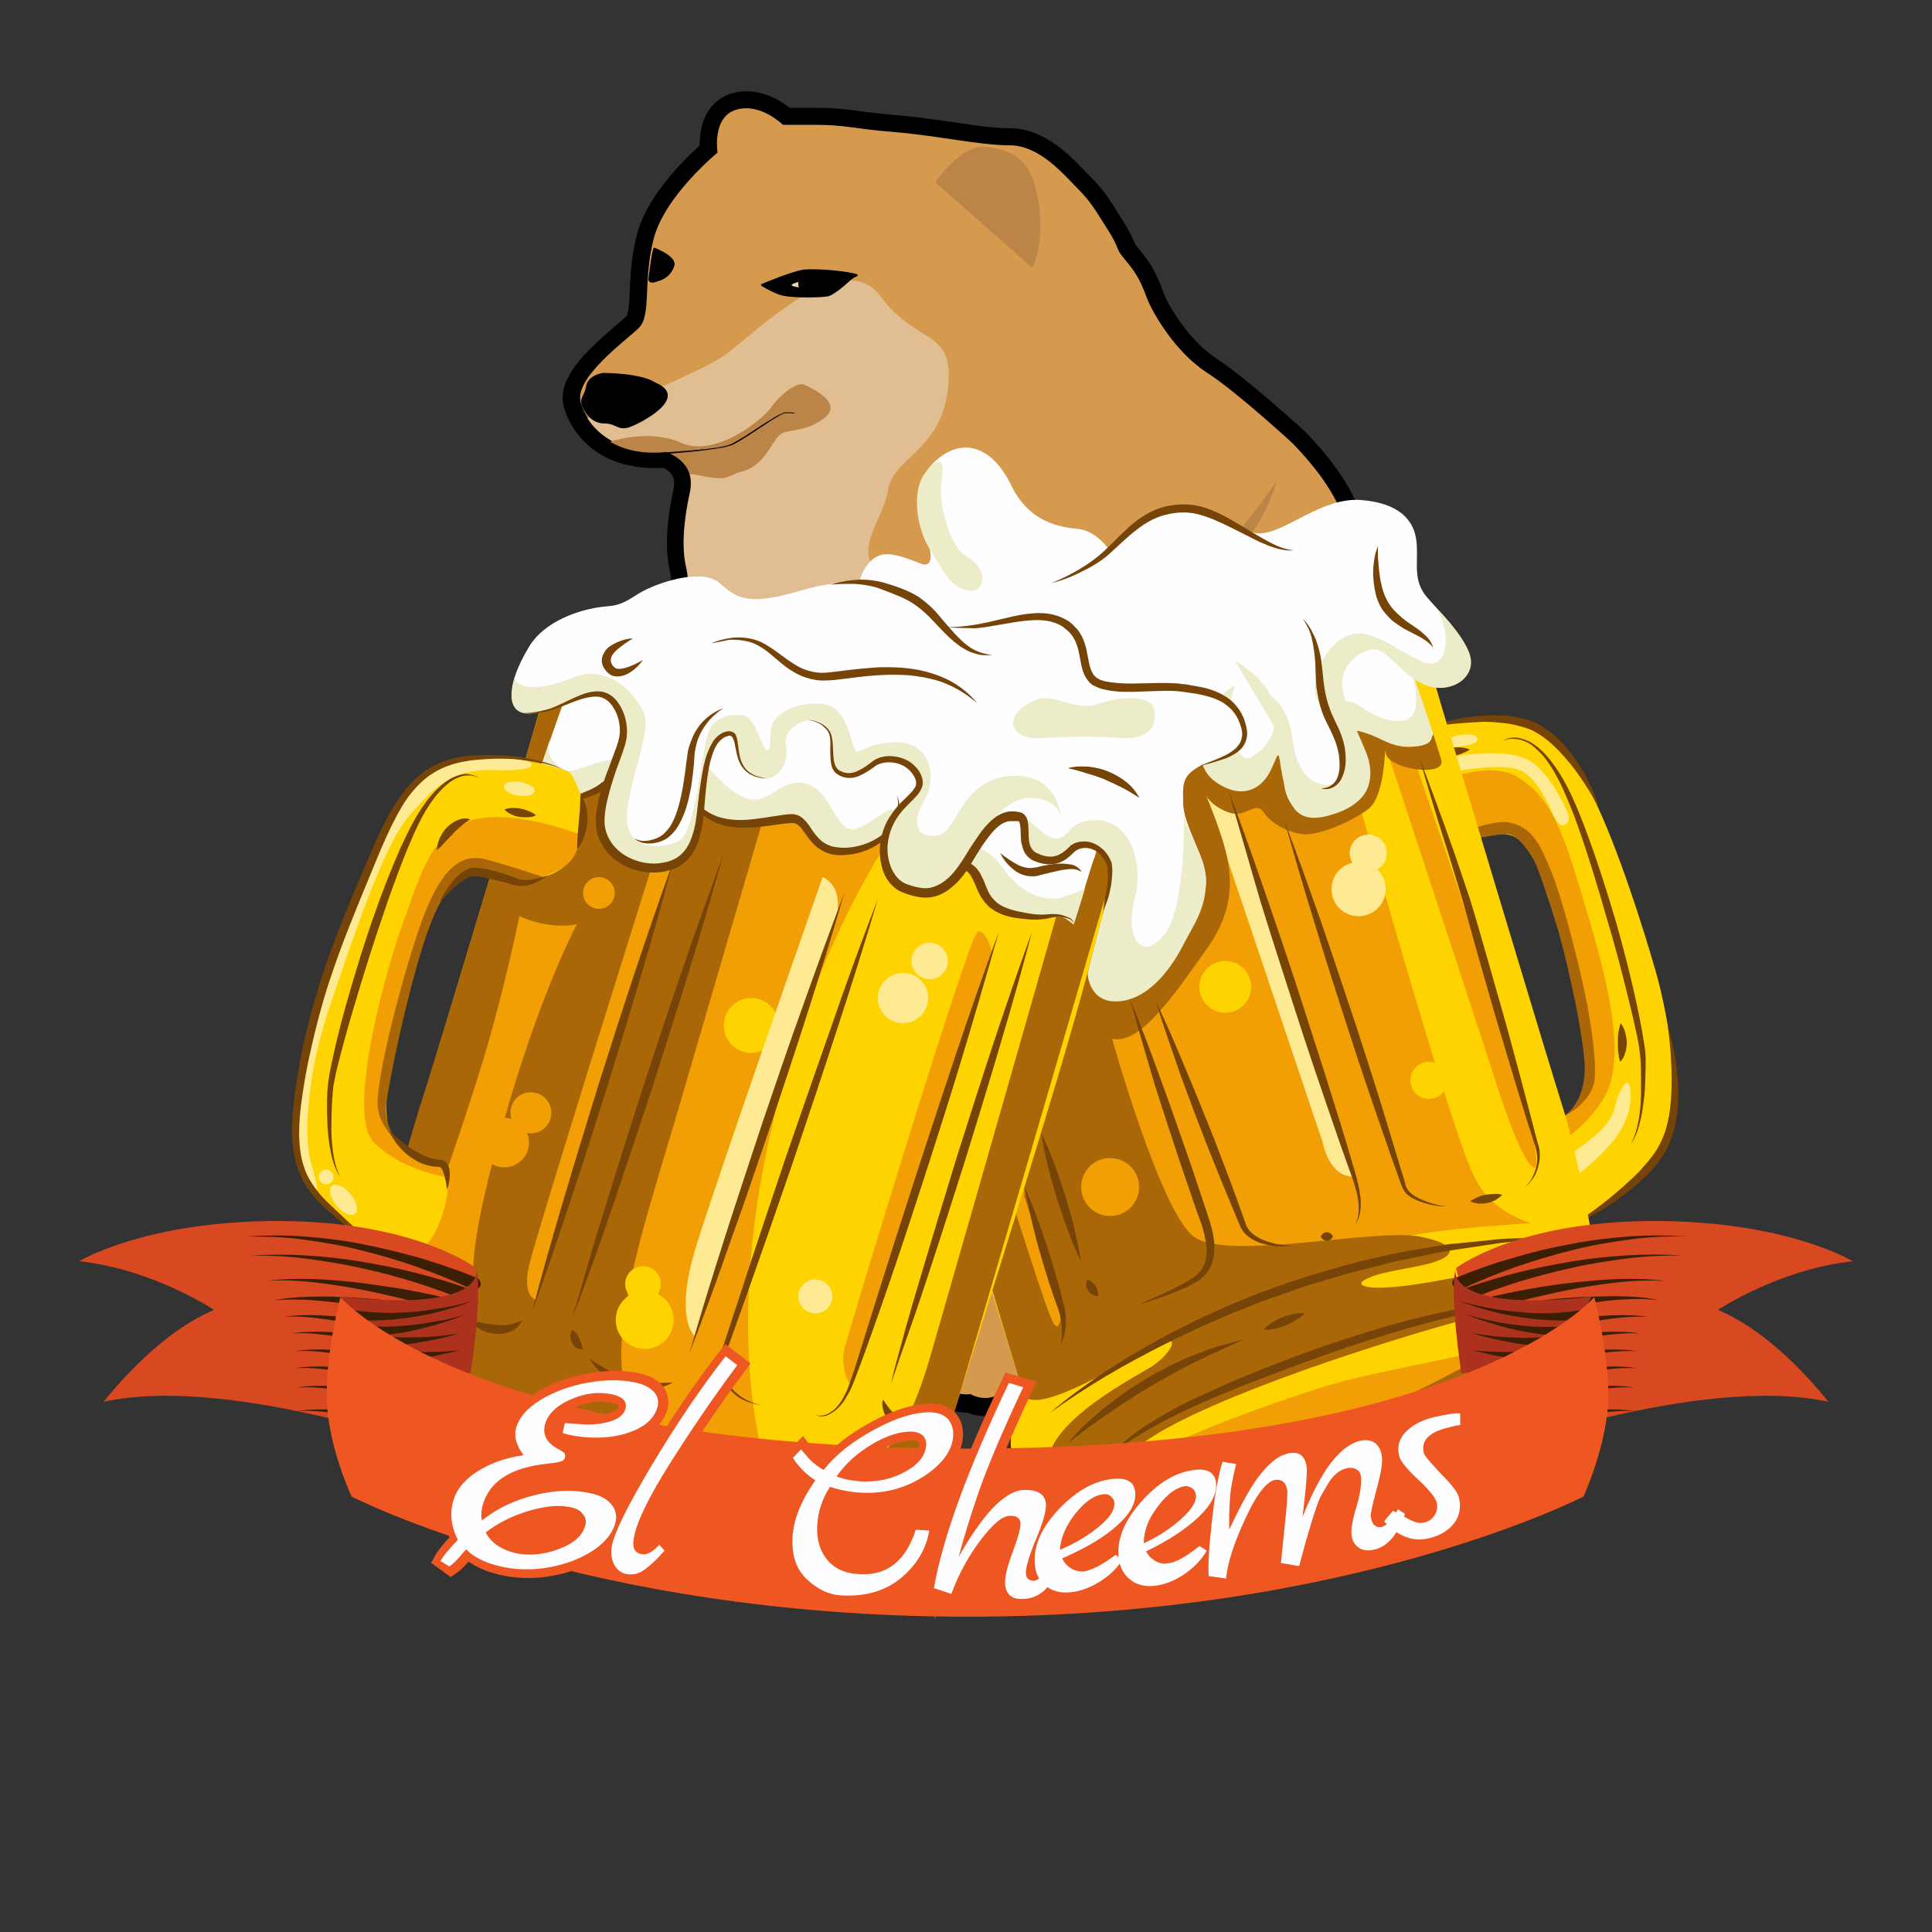 <?xml version="1.0" encoding="utf-8"?>
<!-- Generator: Adobe Illustrator 23.1.0, SVG Export Plug-In . SVG Version: 6.00 Build 0)  -->
<svg version="1.1" xmlns="http://www.w3.org/2000/svg" xmlns:xlink="http://www.w3.org/1999/xlink" x="0px" y="0px"
	 viewBox="0 0 500 500" style="enable-background:new 0 0 500 500;" xml:space="preserve">
<rect x="0" y="0" width="500" height="500" fill="#333333" stroke="none"/>
<style type="text/css">
	.st0{display:none;}
	.st1{fill:#D59A4E;stroke:#000000;stroke-width:9;stroke-miterlimit:10;}
	.st2{fill:#D59A4E;}
	.st3{display:none;fill:#D59A4E;}
	.st4{fill:#E1BE92;}
	.st5{fill:#BB8547;}
	.st6{fill:#E9D4B5;}
	.st7{fill:#FFD300;}
	.st8{fill:#774407;}
	.st9{fill:none;stroke:#000000;stroke-width:1.124;stroke-miterlimit:10;}
	.st10{fill:#F29F05;}
	.st11{fill:#AA6707;}
	.st12{fill:#FFEA94;}
	.st13{fill:#FEFDFF;}
	.st14{fill:#EDECC8;}
	.st15{fill:#D84821;}
	.st16{fill:#3A1F04;}
	.st17{fill:#AD321E;}
	.st18{clip-path:url(#SVGID_2_);}
	.st19{clip-path:url(#SVGID_4_);}
	.st20{fill:#EF5722;}
	.st21{fill:none;}
	.st22{fill:#381F03;stroke:#381F03;stroke-width:2.248;stroke-miterlimit:10;}
	.st23{fill:#EF5722;stroke:#EF5722;stroke-width:4.497;stroke-miterlimit:10;}
</style>
<g id="BACKGROUND" class="st0">
</g>
<g id="OBJECTS">
	<g>
		<path class="st1" d="M172.4,116.5c0,0,8.2,2.4,6.3,11.1c-1.9,8.7-1.9,15-1,18.9c1,3.9,1.5,16.9,0,23.7s3.4,30.5,3.4,38.2
			s0,21.3-0.5,25.6c-0.5,4.4-1.5,11.6-0.5,13.1c0,0-9,6.5-12.1,6.8c-2.9,0.2-9.7,3.9-14.6,4.4c-4.9,0.5-19.2,5.1-20.6,8.9
			c-1.5,3.9-2.4,5.3,0.5,6.8c2.9,1.5,8.2,0,9.2,1c1,1,5.3,1.5,7.8-0.5c2.4-1.9,12.6-5.8,18-5.8c5.3,0,6.3-4.4,10.7-3.9
			c4.4,0.5,1.5,19.3-7.8,21.3c-5.8,2.9-9.7,1.5-12.6,2.9c-2.9,1.5-8.2,2.4-10.2,2.9c-1.9,0.5-4.9,2.4-6.3,2.4s-6.3,0.5-7.8,1.9
			c-1.5,1.5-4.4,4.8-3.9,7.3c0.5,2.4,2.4,7.7,5.8,9.7c3.4,1.9,1,4.8,2.4,5.8s3.9,3.4,6.8,3.9c2.9,0.5,17,1.9,22.3-3.4
			c5.3-5.3,21.4-20.3,25.2-26.6c3.9-6.3,11.2-1.9,16-0.5c4.9,1.5,10.7,0.5,16.5-0.5c5.8-1,12.1,3.4,20.4,1.9
			c8.2-1.5,9.7,2.9,9.7,2.9s0.5,9.7,1.5,13.1c1,3.4-3.4,7.7-3.4,11.6c0,3.9,2.4,12.6-1.9,19.8c-4.4,7.3-8.7,11.1-8.2,15
			c0.5,3.9,2.4,2.4,2.4,2.4s0,2.9,5.3,2.4c0,0,1.5,1,3.9,1c2.4,0,5.8-1.9,5.8-1.9s1.5,1.9,3.9,0c2.4-1.9,5.8-4.8,9.7-5.3
			c3.9-0.5,2.4-14,3.9-16.4c1.5-2.4,1-8.2,3.9-11.6c2.9-3.4-3.9-7.7-1.9-17.9c1.9-10.2,5.8-16.9,11.6-18.9
			c5.8-1.9,26.2-13.5,29.1-15.5c2.9-1.9,20.9-14.5,23.3-17.9c2.4-3.4,39.8-40.6,20.4-77.8c-19.4-37.2-9.7-42.5-30.1-63.8
			c0,0-14.5-13.3-22.3-18.4c-8.2-5.3-14.2-15.6-15.5-19.3c-1.9-5.3-3.4-7.3-5.8-10.2c-2.4-2.9-1-2.4-4.4-7.7
			c-2.8-4.3-3.9-6.8-7.8-10.6c-3.4-3.4-9.7-11.1-17.5-11.1c-7.8,0-18-2.4-29.6-3.4c-11.1-0.9-12.6-1.9-20.9-1.9s-8.2,0-8.2,0
			s-5.8-5.8-12.1-3.9c-6.3,1.9-4.9,11.1-4.9,11.1s-13.6,11.1-16.5,22.2s-0.5,19.8-3.9,23.2c-3.4,3.4-17,13.1-15,19.3
			C152.2,110.5,158.6,117.7,172.4,116.5z"/>
		<path class="st2" d="M344.4,256.4c-2.4,3.4-20.4,16-23.3,17.9c-2.9,1.9-23.3,13.5-29.1,15.5c-5.8,1.9-9.7,8.7-11.6,18.9
			c-1.9,10.1,4.9,14.5,1.9,17.9c-2.9,3.4-2.4,9.2-3.9,11.6c-1.5,2.4,0,15.9-3.9,16.4c-3.9,0.5-7.3,3.4-9.7,5.3c-2.4,1.9-3.9,0-3.9,0
			s-3.4,1.9-5.8,1.9c-2.4,0-3.9-1-3.9-1c-5.3,0.5-5.3-2.4-5.3-2.4s-1.9,1.4-2.4-2.4c-0.5-3.9,3.9-7.7,8.2-15
			c4.4-7.3,1.9-16,1.9-19.8c0-3.9,4.4-8.2,3.4-11.6c-1-3.4-1.5-13.1-1.5-13.1s-1.5-4.3-9.7-2.9c-8.2,1.5-14.6-2.9-20.4-1.9
			c-5.8,1-11.6,1.9-16.5,0.5c-4.9-1.5-12.1-5.8-16,0.5c-3.9,6.3-19.9,21.3-25.2,26.6c-5.3,5.3-19.4,3.9-22.3,3.4
			c-2.9-0.5-5.3-2.9-6.8-3.9c-1.5-1,1-3.9-2.4-5.8s-5.3-7.3-5.8-9.7c-0.5-2.4,2.4-5.8,3.9-7.3c1.5-1.5,6.3-1.9,7.8-1.9
			c1.5,0,4.4-1.9,6.3-2.4c1.9-0.5,7.3-1.5,10.2-2.9c2.9-1.5,6.8,0,12.6-2.9c9.2-1.9,12.1-20.8,7.8-21.3c-4.4-0.5-5.3,3.9-10.7,3.9
			c-5.3,0-15.5,3.9-18,5.8c-2.4,1.9-6.8,1.4-7.8,0.5c-1-1-6.3,0.5-9.2-1c-2.9-1.4-1.9-2.9-0.5-6.8c1.5-3.9,15.8-8.5,20.6-8.9
			c4.8-0.5,11.7-4.1,14.6-4.3c3.2-0.2,12.1-6.8,12.1-6.8c-1-1.4,0-8.7,0.5-13c0.5-4.4,0.5-17.9,0.5-25.6c0-7.7-4.8-31.4-3.4-38.2
			c1.5-6.8,1-19.8,0-23.7c-1-3.9-1-10.2,1-18.9c1.9-8.7-6.3-11.1-6.3-11.1c-13.8,1.2-20.1-6-22.1-12.3c-1.9-6.3,11.6-16,15-19.3
			c3.4-3.4,1-12.1,3.9-23.2c2.9-11.1,16.5-22.2,16.5-22.2s-1.5-9.2,4.8-11.1c6.3-1.9,12.1,3.9,12.1,3.9s0,0,8.2,0
			c8.2,0,9.7,1,20.9,1.9c11.6,1,21.8,3.4,29.6,3.4c7.8,0,14.1,7.7,17.5,11.1c3.9,3.9,5,6.3,7.8,10.6c3.4,5.3,1.9,4.8,4.4,7.7
			c2.4,2.9,3.9,4.8,5.8,10.1c1.4,3.7,7.3,14,15.5,19.3c7.8,5,22.3,18.4,22.3,18.4c20.4,21.3,10.7,26.6,30.1,63.8
			C384.2,215.8,346.8,253.1,344.4,256.4z"/>
		<g>
			<path class="st3" d="M196.4,285c-0.5-9.7,2.9-59.5,6.8-62.8c3.9-3.4,7.3-5.3-1.5-13.1s-4.4-18.4-15.5-7.3
				c-2.1,2.1-3.8,4.2-5.1,6.1c0,0.2,0,0.3,0,0.5c0,7.7,0,21.3-0.5,25.6c-0.5,4.4-1.5,11.6-0.5,13.1c0,0-9,6.5-12.1,6.8
				c-2.9,0.2-9.7,3.9-14.6,4.4c-4.9,0.5-19.2,5.1-20.6,8.9c-1.5,3.9-2.4,5.3,0.5,6.8c2.9,1.5,8.2,0,9.2,1c1,1,5.3,1.5,7.8-0.5
				c2.4-1.9,12.6-5.8,18-5.8c5.3,0,6.3-4.4,10.7-3.9c4.4,0.5,1.5,19.3-7.8,21.3c-5.8,2.9-9.7,1.5-12.6,2.9
				c-2.9,1.5-8.2,2.4-10.2,2.9c-1.9,0.5-4.9,2.4-6.3,2.4s-6.3,0.5-7.8,1.9c-1.5,1.5-4.4,4.8-3.9,7.3c0.5,2.4,2.4,7.7,5.8,9.7
				c3.4,1.9,1,4.8,2.4,5.8s3.9,3.4,6.8,3.9c2.9,0.5,17,1.9,22.3-3.4c5.3-5.3,21.4-20.3,25.2-26.6c0.7-1.2,1.6-2,2.5-2.5
				C196.2,288.5,196.5,286.7,196.4,285z"/>
			<path class="st3" d="M364.8,178.6c-19.4-37.2-9.7-42.5-30.1-63.8c0,0-14.5-13.3-22.3-18.4c-8.2-5.3-14.2-15.6-15.5-19.3
				c-1.9-5.3-3.4-7.3-5.8-10.2c-2.4-2.9-1-2.4-4.4-7.7c-2.8-4.3-3.9-6.8-7.8-10.6c-3.4-3.4-9.7-11.1-17.5-11.1
				c-7.8,0-18-2.4-29.6-3.4c-11.1-0.9-12.6-1.9-20.9-1.9s-8.2,0-8.2,0s-5.8-5.8-12.1-3.9c-6.3,1.9-4.9,11.1-4.9,11.1
				s-13.6,11.1-16.5,22.2s-0.5,19.8-3.9,23.2c-3.4,3.4-17,13.1-15,19.3c0.4,1.3,1,2.7,1.9,4.1c13.6-5.6,31.4-13.2,36-16.6
				c7.8-5.8,30.1-28,39.8-15s19.4,8.2,17.5,24.2c-1.9,16-14.1,17.4-15.5,26.1s-9.7,15.5-1.5,22.7c8.2,7.3,27.2-0.5,34,1.9
				c6.8,2.4-7.3,12.6-2.4,20.8c4.9,8.2,29.1-7.3,30.1,1.5c1,8.7,1.5,16-8.7,21.8c-10.2,5.8-18.9,30-18.9,43
				c0,13.1-1.5,43.5-1.5,43.5s-4.9,2.4-4.4,14l-0.8,2.7c0.2,3.1,0.6,8.5,1.3,10.8c1,3.4-3.4,7.7-3.4,11.6c0,3.9,2.4,12.6-1.9,19.8
				c-4.4,7.3-8.7,11.1-8.2,15c0.5,3.9,2.4,2.4,2.4,2.4s0,2.9,5.3,2.4c0,0,1.5,1,3.9,1c2.4,0,5.8-1.9,5.8-1.9s1.5,1.9,3.9,0
				c2.4-1.9,5.8-4.8,9.7-5.3c3.9-0.5,2.4-14,3.9-16.4c1.5-2.4,1-8.2,3.9-11.6c2.9-3.4-3.9-7.7-1.9-17.9c1.9-10.2,5.8-16.9,11.6-18.9
				c5.8-1.9,26.2-13.5,29.1-15.5c2.9-1.9,20.9-14.5,23.3-17.9C346.8,253.1,384.2,215.8,364.8,178.6z"/>
			<path class="st4" d="M260.4,259.9c0,0,2.3-8.4,2-21.3c-0.3-13,8.7-37.2,18.9-43c10.2-5.8,9.7-13.1,8.7-21.8
				c-1-8.7-25.2,6.8-30.1-1.5c-4.9-8.2,9.2-18.4,2.4-20.8c-6.8-2.4-25.7,5.3-34-1.9c-8.2-7.3,0-14,1.5-22.7s13.6-10.2,15.5-26.1
				c1.9-16-7.8-11.1-17.5-24.2s-32,9.2-39.8,15c-4.6,3.5-22.4,11.1-36,16.6c3.1,4.9,9.3,9.2,20.2,8.3c0,0,8.2,2.4,6.3,11.1
				c-1.9,8.7-1.9,15-1,18.9c1,3.9,1.5,16.9,0,23.7c-1.4,6.6,3.2,29.6,3.4,37.7c1.3-1.9,3-4,5.1-6.1c11.2-11.1,6.6-0.2,15.5,7.3
				c9.5,7.9,12.2,13.6,13.1,24.6c0.5,5.9-7.4,28.4-9.2,38.5c-0.3,1.7,25.5-9.7,33.6-11.9C243.4,259.1,259.9,259.8,260.4,259.9z"/>
		</g>
		<path d="M156.1,96.5c0,0-3.9,0.5-4.4,3.4c-0.5,2.9-1.9,2.9-1,5.3c1,2.4,2.9,4.4,5.8,4.4c2.9,0,3.4,1.9,6.3,1
			c2.9-1,16-7.7,6.8-11.6C165.8,96.5,156.1,96.5,156.1,96.5z"/>
		<path d="M169.4,64.1c0.9,0.4,5.2,2.1,5.2,4.3c0,0-0.5,3.4-4.4,4.4c-2.4,1-2.4-0.5-2.4-0.5s0.8-6.8,1.3-8
			C169.1,64.2,169.3,64.1,169.4,64.1z"/>
		<path class="st5" d="M242.4,47.5c-0.2-0.2-0.2-0.5-0.1-0.7c1.3-1.8,7.3-9.7,13.3-8.8c6.8,1,9.7,3.4,11.6,8.2
			c1.9,4.7,3.3,14.9,0.3,22.5c-0.1,0.3-0.6,0.4-0.8,0.2L242.4,47.5z"/>
		<path d="M145.3,322.8c0,0-3.4,1.9-3.9,3.9c0,0,2.9,1,4.4,0.5C147.2,326.6,145.8,322.8,145.3,322.8z"/>
		<path class="st5" d="M330.1,124.9c-2.8,4.1-16.4,23.6-28.8,29.7c-0.2,0.1-0.1,0.3,0.1,0.2c6.5-2.3,22.9-10,28.9-29.9
			C330.4,124.9,330.2,124.8,330.1,124.9z"/>
		<path class="st5" d="M341.2,134.2C341.2,134.2,341.2,134.1,341.2,134.2c-1.2,2.6-10.5,24.2-15,28.7c-3.9,3.9-2.1,11.1-1.3,13.6
			c0.1,0.2,0.4,0.2,0.4,0c0.3-2.4,1.2-8.8,2.8-11.1C330.1,162.5,340.6,143.5,341.2,134.2z"/>
		<g>
			<path class="st5" d="M192.4,121.9c5.3-1.5,7.3-7.3,9.2-9.2c1.9-1.9,6.3-0.5,11.6-4.4s-2.9-7.7-4.9-8.7c-1.9-1-6.3,2.4-8.7,5.8
				c-2.4,3.4-14.6,13.1-23.3,9.2c-7.1-3.2-15.6-1.2-18.4-0.3c3.5,2.1,8.2,3.3,14.5,2.7c0,0,4.5,1.3,6.1,5.6c0.4,0.1,0.8,0.2,1.2,0.2
				C189.5,124.8,187.1,123.3,192.4,121.9z"/>
			<path class="st5" d="M367,183.7c-0.6-1.5-1.3-3-2.1-4.5c-2.4-4.6-4.3-8.6-5.9-12.3c-3.8,7.4-8.6,18.4-10,27.6
				c-0.1,0.8,0.8,1.4,1.5,0.8C353.3,193,359.3,188.3,367,183.7z"/>
			<path class="st5" d="M334.5,232.5c0.4-0.8-0.4-1.6-1.1-1.2c-4.7,2.1-15.4,6.4-17.6,2.3c-2.2-4.1-1.3-18.5-1-22.3
				c0-0.1-0.1-0.1-0.1,0c-0.7,3.7-3.6,17.7-11.3,24c-1.1,0.9-1.7,2.2-1.6,3.6c0.1,8.5,0,37.4-7.8,48.8c-0.6,0.9-1.2,1.8-1.7,2.6
				c5.9-2,26.2-13.5,29.1-15.5c1.1-0.7,4.3-3,8.1-5.7l-14.9-20.3c-0.8-1.1-0.2-2.6,1-2.9C320.1,244.8,329.6,241.3,334.5,232.5z"/>
		</g>
		<path d="M146.9,270.5c0,0-3.4,1.9-3.4,2.9c0,1,3.9-0.5,3.9-0.5S147.9,271.4,146.9,270.5z"/>
		<g>
			<path class="st5" d="M186,285.7c6.8-9.2-4.9-58.2-5.2-52.9c1.8,8.9-0.3,27.4,0.6,33.8c1,6.8-4.9,19.8-6.8,21.8
				c-1.9,1.9-5.8,3.4-8.2,7.7c-2.4,4.4-5.3,5.3-9.2,6.8c-3.9,1.5-5.8,4.8-10.2,6.3c-3,1-6.9,3.8-9.1,5.5c0,0.1,0.1,0.2,0.1,0.3
				c6.9-3.4,17-3.9,22.8-7.5C167,303.6,179.2,294.9,186,285.7z"/>
		</g>
		<path d="M171.7,117.1c3-0.2,6-0.4,9-0.7c1.5-0.1,3-0.3,4.5-0.5c0.4,0,0.7-0.1,1.1-0.2c0.4-0.1,0.7-0.1,1.1-0.2
			c0.4-0.1,0.7-0.2,1.1-0.3c0.3-0.1,0.7-0.3,1-0.4c1.3-0.7,2.6-1.5,3.9-2.3l3.8-2.5c1.3-0.8,2.5-1.6,3.9-2.4
			c0.7-0.3,1.3-0.7,2.1-0.9c0.2,0,0.4,0,0.6,0l0.6,0l1.1,0.1c0.1,0,0.1,0.1,0.1,0.1c0,0.1-0.1,0.1-0.1,0.1l-1.1-0.1l-0.6,0
			c-0.2,0-0.4,0-0.5,0c-0.7,0.1-1.4,0.5-2,0.9c-1.3,0.7-2.6,1.6-3.8,2.4l-3.8,2.5c-1.3,0.8-2.5,1.6-3.9,2.3
			c-0.3,0.2-0.7,0.3-1.1,0.4c-0.4,0.1-0.7,0.2-1.1,0.3c-0.4,0.1-0.7,0.2-1.1,0.2c-0.4,0.1-0.7,0.1-1.1,0.2c-1.5,0.2-3,0.4-4.5,0.6
			c-3,0.3-6,0.6-9,0.8c-0.2,0-0.3-0.1-0.3-0.3C171.4,117.3,171.5,117.1,171.7,117.1L171.7,117.1z"/>
		<path d="M197.1,74c-0.2-0.1-0.2-0.4,0-0.5c1.7-0.7,7.8-3.2,10.7-3.7c3.1-0.4,11.6,0.3,14,1.2c0.2,0.1,0.2,0.4,0,0.5
			c-0.5,0.2-1.3,0.6-1.9,1.2c-1,1-3.9,3.4-5.3,3.9c-1.5,0.5-9.2,0.5-11.6,0C201.1,76.3,198.2,74.7,197.1,74z"/>
		<g>
			<path class="st6" d="M206.9,72.9c0,0-1.8,0.4-2,0.8c-0.3,0.4,2,0.7,2,0.7L206.9,72.9z"/>
			<path d="M213,73.5c0,1.6-1.4,2.9-3.2,2.9s-3.2-1.3-3.2-2.9s1.4-2.9,3.2-2.9S213,71.9,213,73.5z"/>
		</g>
	</g>
	<g>
		<g>
			<g>
				<path class="st7" d="M366.7,189c0,0,11.8-3.6,22.7-2.5c10.9,1.1,16.8,7.2,23.1,20.2c6.3,13,12.6,32.9,16,44.7
					c3.4,11.8,7.4,35.4,2.4,44.6c-5.1,9.2-19.5,19.1-23,20.9c-3.5,1.8-9.3-2.4-11.7-8.6c-2.5-6.2-3-13.9-1.7-15.2
					c1.4-1.3,11.8-1.5,14.9-9.4c3.2-7.9-1.8-29.9-5.9-43.9c-4.1-14-7.8-24.7-15.3-23.9c-7.5,0.8-9.9,2.1-9.9,2.1s-12,0.7-15.2-8.7
					c-3.2-9.4-0.4-14.1,0.5-16.2C364.6,190.8,365,189.5,366.7,189z"/>
				<g>
					<path class="st8" d="M388.8,191.8c1-0.7,2.3-1,3.6-0.9c1.3,0.1,2.5,0.6,3.6,1.1c2.2,1.3,4,3.1,5.5,5.1c3.1,4,5.2,8.5,7.1,13.1
						c3.7,9.2,6.7,18.6,9.5,28c2.7,9.5,5.1,19,6.9,28.8c0.2,1.2,0.4,2.4,0.6,3.7c0.2,1.2,0.3,2.5,0.3,3.8c0,2.5-0.1,4.9-0.2,7.4
						c-0.2,2.5-0.5,4.9-1,7.4c-0.3,1.2-0.6,2.4-1,3.6c-0.5,1.2-1,2.3-1.7,3.3c1.2-2.2,1.8-4.6,2.2-7c0.4-2.4,0.5-4.9,0.5-7.3
						c0-2.4,0-4.9-0.1-7.3c-0.1-1.2-0.2-2.3-0.4-3.6c-0.2-1.2-0.4-2.4-0.7-3.6c-1-4.8-2.2-9.5-3.4-14.3c-1.2-4.7-2.5-9.5-3.9-14.2
						c-2.7-9.4-5.5-18.8-8.9-28c-1.8-4.5-3.6-9.1-6.3-13.1c-1.3-2-3-3.8-4.9-5.2c-1-0.6-2.1-1.1-3.3-1.3
						C391.1,191.1,389.9,191.2,388.8,191.8z"/>
				</g>
				<path class="st9" d="M390.8,202.5c0,0,4.7-0.1,8.4,8.1"/>
				<path class="st10" d="M394.4,302.1c0,0,19.4-10.3,22.5-22.3c3.1-12-2.1-30.3-7.2-47.2c-5.1-16.9-8.1-26.5-17.5-31.8
					c-9.4-5.3-29.8,5.7-29.8,5.7s0.6,11.6,16,11.3c0,0,7.7-2.3,11.2-2.1c3.5,0.2,6.8,3.4,9.7,12.2c2.9,8.8,6.7,20.4,8.4,28.9
					c1.7,8.8,3.2,21.5,2.5,24.1c-0.7,2.6-3.2,7.7-8.3,9.6c-6.5,2.4-7.6,1.8-7.8,3.6C393.8,295.8,393.9,299.9,394.4,302.1z"/>
				<path class="st11" d="M374.2,217.5c0,0,11-5.8,16.6-4.6c5.7,1.2,7.8,5.7,10.4,12c2.7,6.2,6.9,22.3,8.9,31.8
					c2,9.4,3.3,19.9,2.4,23.7c-0.9,3.7-4.2,6.6-7.7,8.5c0,0,6.3-3.9,5.2-15c-1.1-11.1-5.4-28.9-7.2-34.6c-1.8-5.7-4.6-14.5-5.9-16.8
					c-1.3-2.3-4.4-7-7.4-6.7c-3.1,0.3-8.6,1.3-11.2,2.1C378.4,217.8,375.8,218.2,374.2,217.5z"/>
				<path class="st12" d="M366.3,198.8c0,0,8.9-3.1,14.2-3.6c5.3-0.5,12.4-0.7,16.5,2.4c4,3.1,7.6,10,8.8,13c0,0,0.8,1.9-0.7,2.8
					c-1.5,0.9-2.4-1.3-2.9-2.1c-0.5-0.8-3.7-9.6-8.7-11.9c-5-2.3-19,0.3-23.7,1.9s-5.8,0.6-5.6-0.4
					C364.5,199.8,365,199.2,366.3,198.8z"/>
				<path class="st12" d="M379.1,190.1c-3,0.1-5,1.2-5,2.6c0.1,1.4,3.9,0.4,6.3,0C382.9,192.3,383.6,189.8,379.1,190.1z"/>
				<path class="st12" d="M417.8,286.9c-1.1,4.3-5.5,7.6-10.3,11.1c-4.8,3.5-8.6,7.1-6.8,9.2c1.8,2.1,10.9-5.4,15.2-10.1
					c4.4-4.7,6.4-9.7,6.1-14.4C421.8,277.9,419.3,280.8,417.8,286.9z"/>
				<g>
					<path class="st8" d="M370.9,195.9c0.6-0.7,1.4-1.1,2.1-1.5c0.8-0.4,1.5-0.6,2.4-0.8c0.8-0.2,1.6-0.2,2.5-0.2
						c0.8,0.1,1.7,0.2,2.5,0.6c-0.8,0.5-1.5,0.8-2.3,1.1c-0.8,0.3-1.5,0.5-2.3,0.6c-0.8,0.2-1.6,0.3-2.4,0.3
						C372.7,196.1,371.9,196.1,370.9,195.9z"/>
				</g>
				<g>
					<path class="st8" d="M419.4,264.8c0.6,0.7,1,1.6,1.2,2.4c0.2,0.8,0.4,1.7,0.4,2.6c0,0.9-0.1,1.8-0.4,2.6
						c-0.2,0.9-0.6,1.7-1.3,2.4c-0.3-0.9-0.4-1.8-0.5-2.6c-0.1-0.8-0.1-1.6-0.1-2.4c0-0.8,0-1.6,0.1-2.4
						C419,266.5,419.1,265.7,419.4,264.8z"/>
				</g>
				<g>
					<path class="st8" d="M431.6,265.4c1.6,5.1,2.4,10.4,2.7,15.7c0.1,2.7,0,5.4-0.4,8.1c-0.4,2.7-1.2,5.4-2.4,7.9
						c-1.3,2.5-3,4.6-4.9,6.6c-1.9,1.9-3.9,3.7-6,5.3c-4.3,3.2-8.8,6-13.7,8.2c4.4-3,8.6-6.1,12.6-9.6c1-0.8,1.9-1.8,2.9-2.6
						c0.9-0.9,1.9-1.8,2.7-2.8c1.7-1.9,3.4-3.9,4.5-6.2c2.3-4.4,2.9-9.7,3-14.9C432.7,275.9,432.3,270.6,431.6,265.4z"/>
				</g>
				<g>
					<path class="st8" d="M370.3,188c4.3-1.6,8.9-2.5,13.5-2.8c2.3-0.2,4.7-0.1,7,0.1c2.3,0.3,4.7,0.9,6.9,1.9
						c4.4,2.3,7.6,5.8,10.2,9.6c2.6,3.8,4.7,8,6,12.4c-2.2-4-4.6-7.9-7.4-11.4c-1.4-1.7-2.9-3.4-4.5-4.9c-1.6-1.5-3.4-2.8-5.3-3.8
						c-1.9-0.9-4.1-1.4-6.2-1.8c-2.2-0.3-4.4-0.5-6.6-0.5C379.3,187,374.8,187.4,370.3,188z"/>
				</g>
			</g>
			<path class="st9" d="M267.1,208.9c0,0-7.7-6.1-14.1,3.2"/>
			<path class="st7" d="M366.4,159.7l6.5,22.5c0,0,28.6,95.3,31.9,105.5c3.2,10.2,6.9,30.7,6.9,30.7s7.4,0.7,8.8,10
				c2.6,17.5-24.7,42.3-64.9,57.3c-40.2,15-110.3,15-90.6-25.1c0,0-28-87.7-36.8-120.2c-8.8-32.5-9.6-37.5-9.6-37.5
				s30.9-20.8,63.9-32.5C315.5,158.7,366.4,159.7,366.4,159.7z"/>
			<path class="st10" d="M341.8,359.1c-11.2,3.6-42.8,14.4-48.2,20.7c-5.4,6.4-14,13.3,4.1,15.3c18.1,1.9,48.2-5.2,67.4-13.3
				c19.2-8.1,47.8-26.2,52.4-41c4.6-14.9-5.4-14.3-9.3-14.6c-4-0.3-4.7,15.4-13.1,19.7S356.5,354.4,341.8,359.1z"/>
			<path class="st11" d="M382.4,351.8c-5.4,2.9-19.6,11-37.8,17.5c-18.3,6.5-36.7,10.5-41.7,10.9c-5,0.4-14.6,6.9-8.1,10.8
				c6.5,3.8,27.1,0.2,47.6-7s27.5-11.8,27.5-11.8s10.3,2.1,21.1-5.1c10.8-7.2,20.2-13.3,22.4-20.5c2.2-7.2-5.7-6.8-9.6-3.7
				c-3.8,3.1-12.3,11.7-15.7,14.4C384.6,359.9,388.9,348.3,382.4,351.8z"/>
			<path class="st10" d="M225.2,205.8c0,0,20.2,65,30.4,99.6s15.4,56,18.1,52.9c7.7-9.1,43.9-24.4,72.4-33.9
				c28.5-9.6,60-6.1,59.7-10.4c-0.3-4.3-28.8-106-36.5-129.1c-7.7-23.2-9.3-25-9.3-25s-40.7-1.3-77.5,10.7c-36.7,12-58,28.7-58,28.7
				S224.1,202,225.2,205.8z"/>
			<path class="st12" d="M312.1,205.8l30.2,89.8c0,0,1.6,9.3,8.3,8.9l-37.3-112.9C313.3,191.7,306.3,193.3,312.1,205.8z"/>
			<path class="st7" d="M411.7,318.4c0,0-22.2,2.1-30.1-13.7c-7.9-15.9-41.4-138.1-41.4-138.1s17.8-7.9,26.2-6.8L411.7,318.4z"/>
			<path class="st10" d="M361.7,184.2c0,0,17.2,49.2,23,68.4s14.1,43.4,12.8,49.5c0,0-2.3,2.9-10-20.9
				c-7.7-23.8-33.4-101.6-33.4-101.6S356.1,172.4,361.7,184.2z"/>
			<path class="st11" d="M312.1,205.8c0,0,4.6,10.7,5.7,17.2c1.1,6.5,0.8,13.9-5.7,22.9c-6.6,9-16.6,24.9-24.3,22.9
				c0,0,12.5,44.7,21.1,51.2c8.6,6.5,47-2.2,58.4,0c11.4,2.2,9.6,5.7,0,7.6c-9.6,1.9-10.8,2-13.9,3.5c-3.1,1.5-0.4,4,20.6,0
				c21-4,28-4.4,28.8,2.2c0.8,6.6-2.5,5-9.4,5c-6.9,0-74.9,20-95.9,34c-21,14-7.6,14.2-7.6,14.2s-14.9,5.9-18.4-5.3
				c-3.4-11.3,20.1-23.7,26-27.2c5.9-3.5,9.4-10.5,0-5.1c-9.4,5.4-30.7,18-32.6,11.7c-2-6.2-28.8-95.5-44.9-151.1
				c0,0,45.7-24.6,82.8-37.4c37-12.8,68.1,17.8,68.1,17.8s0.6,1.9,2.1,6.7c1.4,4.8-14.1,2.4-14.4-1.8c-0.3-4.2,0.3,11-4.5,14.6
				s-13.2,6.9-16.9,6.5c-3.7-0.4-8.1-2.6-10.2-5.7c-2.1-3.2-4.5,1.8-9.2,0C313.2,208.4,312.1,205.8,312.1,205.8z"/>
			<path class="st10" d="M265.2,309.8l9.4,30.4c0,0-0.3,5.4-2.2,1.8c-1.8-3.6-9.4-27.8-9.4-27.8l2.1-6.9V309.8z"/>
			<g>
				<path class="st13" d="M370.9,190c0,0-0.3,3.2-9.9,1.3c-9.6-1.9-3.6-3.6-14.2-4.3c-10.6-0.7-8.5-5.7-11.7-3.9
					c-3.2,1.9-3.5,5.5-8.2,10.7c-4.6,5.2-12.9,3.7-21.7,2.6c-8.8-1.1-6.4,7.5-13.3,8.3c-6.9,0.8-9.1-4.5-14.4-2.4
					c-5.3,2.1-1.9,2.9-8.5,4.3c-6.7,1.3-11.7,0.3-14.6,6.1c-2.9,5.9-4.3,8.3-13,8.8c-8.8,0.5-7.3-0.6-10.7,2.1l-5-16.1
					c0,0-2.1-4.7-1.3-8.4c0.8-3.7,8-8.5,21-16.3c13-7.8,35.9-16.6,56.7-20.9c20.8-4.3,54-5.3,55.5-5.3c1.5,0,3,4.3,4.8,8.9
					C364.2,170.1,370.9,190,370.9,190z"/>
				<path class="st14" d="M312.8,197.3c0,0,10,2.5,14.2-3.5c4.2-6,5.2-9.1,7.9-9.7c2.7-0.6,6.3,6.6,10.9,5.8c4.7-0.8,4.4-1.3,8.2,0
					c3.9,1.3,6.6,3.9,12.2,3.3c5.5-0.5,4.9-2.8,3.3-7.5c-1.6-4.7-4.7-13.8-4.7-13.8s4.6,13.5-1.3,14.5c-5.9,1-10.2-3.1-12.9-4.4
					c-2.7-1.3-8,0.2-10.4-1.2c-2.3-1.4-5.5-3.4-8.6-1.4c-3.1,2-4.8,10.4-8.7,11.5c-3.8,1-10.6,1.2-16.3,1.2c-5.8,0-8,4.5-8.2,7
					c0,0,3.2-3.1,7-2.9C309.1,196.7,312.8,197.3,312.8,197.3z"/>
			</g>
			<g>
				<g>
					<path class="st8" d="M271.6,365.8c4.4-3.9,9.3-7.3,14.2-10.7c5-3.2,10.1-6.3,15.3-9.1c10.5-5.6,21.4-10.4,32.7-14.2
						c11.3-3.7,22.8-6.9,34.5-8.7c2.9-0.5,5.8-1.1,8.8-1.3l8.9-0.9c2.9-0.4,5.9-0.4,8.9-0.5c3-0.1,5.9-0.2,8.9-0.3
						c-2.9,0.3-5.9,0.6-8.8,0.9c-2.9,0.3-5.9,0.5-8.8,1c-5.8,0.9-11.7,1.6-17.5,2.9l-4.3,0.9c-1.4,0.3-2.9,0.5-4.3,0.9l-8.6,2.2
						c-2.9,0.7-5.7,1.6-8.5,2.4c-2.8,0.9-5.7,1.6-8.4,2.7l-8.3,2.9l-8.2,3.3c-5.4,2.3-10.8,4.7-16.1,7.4
						C291.4,352.9,281.1,358.8,271.6,365.8z"/>
				</g>
				<g>
					<path class="st8" d="M276.4,373.5c2.8-3.5,6.1-6.5,9.6-9.3c3.5-2.8,7.2-5.4,11-7.6c1-0.6,1.9-1.1,2.9-1.6c1-0.5,2-1.1,3-1.6
						c2-0.9,4-2,6.1-2.7c4.1-1.7,8.4-3,12.8-4c-4.1,1.9-8.1,3.6-12.1,5.6c-4,1.9-7.8,4.1-11.6,6.3c-3.8,2.2-7.5,4.6-11.1,7.1
						C283.4,368.1,279.9,370.7,276.4,373.5z"/>
				</g>
				<g>
					<path class="st8" d="M327,344.1c0.7-0.8,1.5-1.4,2.3-1.9c0.8-0.5,1.7-1,2.6-1.3c0.9-0.4,1.8-0.6,2.8-0.8c1-0.2,2-0.3,3-0.2
						c-0.8,0.7-1.6,1.3-2.4,1.8c-0.8,0.5-1.7,0.9-2.6,1.3c-0.9,0.4-1.8,0.6-2.7,0.9C329.1,344,328.1,344.2,327,344.1z"/>
				</g>
				<g>
					<path class="st8" d="M285.6,382c-0.3-0.6-0.2-1.4,0-2c0.2-0.7,0.5-1.3,0.8-1.9c0.4-0.6,0.8-1.1,1.2-1.7l1.4-1.5
						c1-0.9,2-1.9,3.1-2.7l1.6-1.3c0.6-0.4,1.1-0.8,1.7-1.2c2.3-1.6,4.7-2.9,7-4.3c2.4-1.3,4.8-2.6,7.3-3.7
						c9.9-4.7,20-8.7,30.3-12.4c10.3-3.6,20.7-6.9,31.4-9.3c5.3-1.2,10.7-2.1,16.2-2.6c2.7-0.2,5.5-0.3,8.2-0.1
						c1.4,0.1,2.7,0.3,4.1,0.6c1.3,0.4,2.7,0.8,3.7,1.8c-1.1-0.9-2.4-1.2-3.7-1.5c-1.3-0.2-2.7-0.3-4-0.3c-2.7,0-5.4,0.2-8.1,0.6
						c-5.4,0.7-10.7,1.9-15.9,3.2c-5.2,1.4-10.5,2.8-15.6,4.5c-5.2,1.6-10.3,3.3-15.4,5.2c-5.1,1.8-10.2,3.7-15.3,5.7
						c-2.6,0.9-5.1,2-7.6,3c-2.5,1-5,2.1-7.5,3.2c-5,2.2-9.8,4.6-14.5,7.4c-0.6,0.3-1.2,0.7-1.7,1l-1.7,1.1
						c-1.2,0.7-2.2,1.6-3.2,2.4l-1.5,1.4c-0.5,0.5-0.9,1-1.3,1.5c-0.3,0.6-0.7,1.1-1,1.8C285.5,380.7,285.3,381.4,285.6,382z"/>
				</g>
				<g>
					<path class="st8" d="M297.6,384.1c8.4-0.8,16.7-2.4,25-4.4c4.1-1,8.2-2.1,12.2-3.3l6-1.9l6-2.1c2-0.7,3.9-1.5,5.9-2.2
						c2-0.8,3.9-1.5,5.8-2.4l5.8-2.5c1-0.4,1.9-0.9,2.9-1.4l2.8-1.4c3.8-1.8,7.5-3.9,11.2-5.8c1.9-0.9,3.7-2.1,5.5-3.1
						c1.8-1.1,3.6-2.2,5.5-3.2c-1.7,1.3-3.4,2.5-5.2,3.7c-1.7,1.2-3.4,2.5-5.3,3.6c-3.6,2.2-7.2,4.5-11,6.5
						c-7.4,4.1-15.3,7.5-23.3,10.5c-8,2.9-16.2,5.2-24.6,6.9C314.6,383.1,306.1,384.1,297.6,384.1z"/>
				</g>
				<g>
					<path class="st8" d="M413.2,334.3c-0.1,2.2-0.9,4.4-1.8,6.4c-1,2-2.1,3.9-3.4,5.7c-2.6,3.6-5.8,6.8-9.2,9.6l-1.3,1.1l-1.3,1
						l-2.7,2c-1.9,1.2-3.7,2.4-5.6,3.5c-1.9,1.1-3.9,2.1-5.8,3.1c-2,0.9-4,1.8-6.1,2.6c1.8-1.3,3.7-2.4,5.5-3.6l5.4-3.6l5.3-3.8
						l2.6-2l1.3-1l1.2-1.1c0.8-0.7,1.7-1.4,2.5-2.1l2.4-2.2c1.5-1.5,3-3.1,4.4-4.7c1.4-1.6,2.7-3.4,3.9-5.2
						C411.6,338.3,412.6,336.4,413.2,334.3z"/>
				</g>
			</g>
			<g>
				<g>
					<path class="st8" d="M367.3,196c3.1,8.1,6.1,16.3,9,24.5c1.4,4.1,2.8,8.2,4.2,12.4c1.3,4.2,2.5,8.4,3.7,12.6
						c1.2,4.2,2.4,8.4,3.6,12.6c1.2,4.2,2.4,8.4,3.5,12.6c2.3,8.4,4.5,16.8,6.7,25.3l0-0.1c0.4,1.1,0.5,2.1,0.5,3.2
						c0,1.1-0.2,2.1-0.5,3.1c-0.3,1-0.7,2-1.3,2.8c-0.3,0.4-0.6,0.8-0.9,1.2c-0.3,0.4-0.7,0.7-1,1.1c0.3-0.4,0.6-0.8,0.9-1.2
						c0.3-0.4,0.6-0.8,0.8-1.3c0.5-0.9,0.8-1.8,1.1-2.8c0.2-1,0.3-2,0.2-2.9c-0.1-1-0.3-2-0.6-2.8l0,0l0,0c-2.7-8.3-5.2-16.6-7.7-25
						c-1.3-4.2-2.5-8.4-3.7-12.5c-1.2-4.2-2.4-8.4-3.6-12.6l-3.5-12.6l-3.8-12.5C372.2,212.7,369.7,204.4,367.3,196z"/>
				</g>
				<g>
					<path class="st8" d="M388.8,309.2c-0.6,0.6-1.2,1-1.8,1.4c-0.7,0.3-1.3,0.6-2,0.7c-0.7,0.2-1.4,0.2-2.2,0.2
						c-0.7-0.1-1.5-0.2-2.3-0.6c0.7-0.5,1.3-0.8,2-1.1c0.6-0.3,1.3-0.5,2-0.6c0.7-0.1,1.4-0.2,2.1-0.2
						C387.2,308.9,388,309,388.8,309.2z"/>
				</g>
				<g>
					<path class="st8" d="M332.3,212.1c3.3,8.8,6.5,17.7,9.6,26.5c3.1,8.9,6,17.8,9,26.7c2.9,8.9,5.8,17.9,8.5,26.9
						c1.4,4.5,2.7,9,4.1,13.5l0.2,0.8l0.1,0.4c0,0.1,0.1,0.2,0.2,0.4c0.2,0.5,0.6,0.9,0.9,1.3c0.8,0.8,1.8,1.3,2.9,1.8
						c1.1,0.5,2.2,0.9,3.3,1.2c1.1,0.3,2.3,0.6,3.5,0.6c-2.4,0.1-4.7-0.4-7-1.2c-1.1-0.4-2.2-0.9-3.2-1.7c-0.5-0.4-0.9-0.9-1.2-1.5
						c-0.1-0.1-0.2-0.3-0.2-0.4l-0.2-0.4l-0.3-0.8c-1.6-4.4-3.2-8.9-4.7-13.3c-3.1-8.9-6.1-17.8-9-26.8c-2.9-9-5.8-17.9-8.5-26.9
						C337.5,230.2,334.9,221.1,332.3,212.1z"/>
				</g>
			</g>
			<g>
				<g>
					<path class="st8" d="M317.8,204.2c3.5,9.3,6.8,18.6,10,27.9c3.2,9.3,6.4,18.7,9.4,28.1c3,9.4,6.1,18.8,9,28.3
						c1.5,4.7,2.9,9.5,4.3,14.2c0.7,2.4,1.3,4.8,1.6,7.3c0.1,1.2,0.1,2.5-0.1,3.8c-0.2,1.2-0.7,2.4-1.5,3.4c0.7-1,1-2.2,1.1-3.5
						c0.1-1.2,0-2.4-0.2-3.6c-0.4-2.4-1.2-4.7-2.1-7.1c-1.7-4.7-3.3-9.3-4.9-14c-3.2-9.3-6.4-18.7-9.4-28.1c-3-9.4-6.1-18.8-9-28.3
						C323.3,223.2,320.5,213.7,317.8,204.2z"/>
				</g>
				<g>
					<path class="st8" d="M299.1,259.1c2.8,5.8,5.3,11.7,7.8,17.7c2.5,5.9,4.9,11.9,7.3,17.9c2.3,6,4.6,12,6.8,18.1l0.8,2.3l0.4,1.1
						c0.1,0.4,0.3,0.8,0.4,1.1c0.6,1.3,1.8,2.3,3.1,3c1.3,0.8,2.9,1.2,4.4,1.6c1.5,0.3,3.1,0.6,4.8,0.5c-1.6,0.2-3.2,0.2-4.9,0.1
						c-1.6-0.2-3.2-0.5-4.8-1.2c-1.5-0.7-3-1.7-3.9-3.3c-0.3-0.4-0.4-0.8-0.5-1.1l-0.5-1.1l-0.9-2.2c-2.5-5.9-4.9-11.9-7.3-17.9
						c-2.3-6-4.6-12-6.8-18.1C303.2,271.4,301,265.3,299.1,259.1z"/>
				</g>
				<g>
					<path class="st8" d="M341.8,320c0.3-0.5,0.5-0.7,0.8-0.9c0.3-0.2,0.5-0.2,0.8-0.2c0.3,0,0.5,0.1,0.8,0.2
						c0.3,0.2,0.5,0.4,0.8,0.9c-0.3,0.5-0.5,0.7-0.8,0.9c-0.3,0.2-0.5,0.2-0.8,0.2c-0.3,0-0.5-0.1-0.8-0.2
						C342.3,320.7,342,320.5,341.8,320z"/>
				</g>
			</g>
			<g>
				<g>
					<path class="st8" d="M292.4,258.3c2.9,7.3,5.7,14.6,8.3,21.9c2.7,7.3,5.2,14.7,7.8,22.1l3.7,11.1c1.2,3.6,2.6,7.6,1.9,11.8
						c-0.2,1-0.5,2.1-1,3c-0.5,1-1.2,1.8-2,2.5c-0.8,0.7-1.7,1.2-2.6,1.7c-0.9,0.5-1.8,0.9-2.7,1.3c-3.6,1.5-7.3,2.8-11.1,3.9
						c3.6-1.6,7.2-3.1,10.6-4.9c0.9-0.5,1.7-0.9,2.5-1.4c0.8-0.5,1.6-1,2.2-1.6c0.6-0.6,1.2-1.3,1.5-2.1c0.4-0.8,0.6-1.7,0.7-2.6
						c0.1-0.9,0.1-1.8,0-2.7c-0.1-0.9-0.3-1.8-0.5-2.8c-0.4-1.8-1.1-3.7-1.8-5.5l-3.8-11.1c-2.5-7.4-4.9-14.8-7.3-22.3
						C296.7,273.3,294.4,265.8,292.4,258.3z"/>
				</g>
				<g>
					<path class="st8" d="M269.5,293.3c1.3,2.6,2.4,5.3,3.4,8c1,2.7,1.9,5.4,2.8,8.2c0.8,2.8,1.7,5.5,2.3,8.3
						c0.7,2.8,1.3,5.6,1.7,8.5c-1.3-2.6-2.4-5.3-3.4-8c-1-2.7-1.9-5.4-2.8-8.2c-0.8-2.8-1.7-5.5-2.3-8.3
						C270.5,299,269.9,296.2,269.5,293.3z"/>
				</g>
				<g>
					<path class="st8" d="M281.4,331.1c0.6,0.2,1,0.5,1.3,0.8c0.3,0.3,0.6,0.6,0.8,0.9c0.2,0.3,0.4,0.7,0.5,1.1
						c0.1,0.4,0.2,0.9,0.2,1.5c-0.6,0-1.2-0.2-1.6-0.4c-0.4-0.3-0.8-0.6-1-1c-0.3-0.4-0.4-0.8-0.5-1.3
						C281.1,332.2,281.1,331.7,281.4,331.1z"/>
				</g>
				<g>
					<path class="st8" d="M265.2,307.3c1.5,3.2,2.7,6.5,3.9,9.8c1.2,3.3,2.3,6.7,3.3,10c1,3.4,2,6.7,2.8,10.2
						c1.1,3.5,0.8,7.4-0.6,10.6c0.5-3.5,0.2-7-1.1-10.1c-1.2-3.3-2.3-6.7-3.3-10c-1-3.4-2-6.7-2.8-10.2
						C266.6,314.2,265.8,310.8,265.2,307.3z"/>
				</g>
			</g>
			<g>
				<circle class="st12" cx="354.1" cy="220.8" r="4.8"/>
				<path class="st12" d="M358.6,230.1c0,3.9-3.1,7-7,7c-3.9,0-7-3.1-7-7c0-3.9,3.1-7,7-7C355.5,223,358.6,226.2,358.6,230.1z"/>
			</g>
			<g>
				<path class="st7" d="M323.8,255.4c0,3.7-3,6.7-6.7,6.7c-3.7,0-6.7-3-6.7-6.7c0-3.7,3-6.7,6.7-6.7
					C320.8,248.7,323.8,251.7,323.8,255.4z"/>
				<circle class="st7" cx="369.8" cy="279.6" r="4.8"/>
			</g>
			<circle class="st10" cx="287.3" cy="307.2" r="7.5"/>
			<g>
				<path class="st13" d="M238.7,146c2.2,0.8,3-2.2,1.1-5.9c-2-3.8-5-14.2,2.3-20.8s14.9-3.4,19.6,6.3c4.7,9.7,12.6,10.8,17.4,11.3
					c4.8,0.5,8.1,5.6,8.1,5.6s9-11.7,20.4-10.8c11.5,0.9,12.6,6.8,19,6.3c6.5-0.5,15.6-9.3,25.5-8.6c9.9,0.7,14,5.2,14.5,10.9
					c0.5,5.7-1.1,10,2.9,14.5c3.9,4.5,15.5,15.8,9.1,20.5c-6.3,4.7-11.8,1.1-15.8-3.2c-3.9-4.2-11.1-7.9-15.1,1.7
					c-3.9,9.6,8.3,19.5,5.7,28.6c-2.6,9.2-19.7,14.2-21.1,0.1c-1.4-14.1-0.7-11.6-0.7-11.6s-1.4,12.1-9.8,13.1
					c-8.3,1-10.3-6.5-10.3-6.5s-8.3-10.9-14.7-6.6c-6.5,4.3-6.8,12.2-14.3,15.9c-7.5,3.7-19.4-7.9-27.3-2.7
					c-7.9,5.2-11,16.3-21.3,17.6c-10.3,1.2-10.8,1.6-15.3-7.9c-4.5-9.5-0.3-23.2,7.5-27.8c7.8-4.6,7-8.2,1.1-13.8
					c-5.9-5.7-1.6-11.4-1.6-11.4s-5.7-6.3-2.2-12.9C227,141.2,231.5,143.3,238.7,146z"/>
				<path class="st14" d="M317.8,188.1c0,0,2.7,9.9,6,7.9c3.3-2.1,8.4-6.3,5.1-15.8c0,0,4.6,2.3,5.7,11.6c1,9.2,6.5,12.7,11.4,10.8
					c5-1.9-0.6-15.3-4.4-20.2c-3.8-4.9,1.1-15.9,7.8-18.1c6.6-2.2,15.2,6.7,20.5,7.4c5.3,0.6,5.6-9.7,1.2-15c0,0,8,7.7,9.4,13.1
					c1.4,5.4-4.5,9.6-10.7,7.8c-6.2-1.8-10.4-9.1-13.7-9.5c-3.3-0.4-9.2,3.5-8.7,9.5c0.6,6,5.6,14.9,6.7,18.7
					c1,3.9,1.7,10.6-8.1,14.1c-9.8,3.5-11.9-0.8-13.7-7.7c-1.7-6.9-0.7-9.9-3-4.3c-2.3,5.7-7.6,8.8-14.5,4.1
					c-6.8-4.6-3.6-14.1-2.7-16.8c0.9-2.6,5-7.1,7.5-8.3C319.6,177.4,317.5,183.7,317.8,188.1z"/>
				<g>
					<g>
						<path class="st8" d="M272.1,150.9c2.7-1.1,5.4-2.4,7.9-4c2.5-1.5,4.8-3.3,6.8-5.3c2.1-2.1,4.2-4.2,6.5-6.2
							c2.4-1.9,5.1-3.5,8.2-4.3c3.1-0.7,6.3-0.8,9.3,0c3,0.8,5.7,2.2,8.3,3.7c2.6,1.5,5.1,3.1,7.6,4.5c2.5,1.4,5.2,2.9,8.1,3.1
							c-1.5,0.2-3-0.1-4.5-0.5c-1.4-0.4-2.8-1-4.2-1.6c-2.7-1.3-5.3-2.7-8-4c-2.6-1.3-5.3-2.5-8-3.2c-2.7-0.7-5.6-0.6-8.3,0.1
							c-2.7,0.6-5.2,2-7.5,3.8c-2.3,1.7-4.4,3.8-6.6,5.8c-2.2,2.1-4.8,3.7-7.5,5C277.8,149.1,275,150.2,272.1,150.9z"/>
					</g>
					<g>
						<path class="st8" d="M356.7,141.2c-0.1,0.3-0.1,0.7-0.1,1c0,0.3,0,0.7,0,1c0,0.7,0,1.4,0.1,2c0.1,1.3,0.2,2.7,0.4,4
							c0.4,2.6,1.1,5.2,2.5,7.2c0.6,1,1.6,2,2.5,2.8c0.9,0.9,2,1.7,3.1,2.4c1.1,0.8,2.3,1.5,3.3,2.5c1.1,0.9,2,2.1,2.4,3.5
							c-1.7-2.2-4.2-3.1-6.6-4.4c-1.2-0.6-2.4-1.4-3.6-2.3c-0.6-0.4-1.1-1-1.6-1.5c-0.2-0.3-0.5-0.5-0.7-0.8l-0.7-0.9
							c-0.8-1.3-1.4-2.7-1.7-4.1c-0.3-1.4-0.5-2.8-0.6-4.2c-0.1-1.4,0-2.8,0.2-4.2c0.1-0.7,0.2-1.4,0.4-2.1
							C356.2,142.5,356.4,141.8,356.7,141.2z"/>
					</g>
					<g>
						<path class="st8" d="M337.2,160.2c0.8,0.7,1.4,1.6,1.9,2.4c0.5,0.9,1,1.9,1.4,2.8c0.7,2,1.3,4,1.5,6.1
							c0.3,2.1,0.4,4.1,0.7,6.1c0.3,2,0.7,3.9,1.4,5.7c0.6,1.8,1.6,3.6,2.5,5.6c0.8,1.9,1.5,4.1,1.6,6.2c0.2,2.1,0,4.4-1,6.4
							c-0.5,1-1.3,1.8-2.3,2.3c-1,0.5-2.1,0.5-3.1,0.3c1-0.1,2-0.3,2.8-0.9c0.8-0.6,1.3-1.3,1.6-2.2c0.7-1.8,0.5-3.8,0.3-5.7
							c-0.2-1-0.4-1.9-0.7-2.8c-0.3-0.9-0.7-1.8-1.1-2.7c-0.8-1.8-1.9-3.6-2.6-5.7c-0.7-2-1.1-4.1-1.4-6.2c-0.2-2.1-0.2-4.2-0.3-6.2
							c-0.1-2-0.4-4-0.8-6c-0.2-1-0.5-1.9-0.9-2.9C338.2,161.9,337.8,161,337.2,160.2z"/>
					</g>
					<path class="st14" d="M331.6,191c0,0-0.1-5.4-2.7-10.9c-2.6-5.5-9.3-9.1-9.3-9.1"/>
				</g>
			</g>
			<path class="st14" d="M243.6,125.1c0,0.2-0.1,0.4-0.1,0.6c-0.3,4.3,1.8,15.7,6.9,18.5c5.3,2.9,5,9.4,0,8.6
				c-5-0.9-7.1-6.7-10-11.1c-2.8-4.4-5-14.7-0.6-19.8C244.3,116.7,244.3,120.9,243.6,125.1z"/>
		</g>
	</g>
	<g>
		<path class="st7" d="M142.1,175.3l-6.5,22.5c0,0-28.6,95.3-31.9,105.5c-3.2,10.2-6.9,30.7-6.9,30.7s-7.4,0.7-8.8,10
			c-1.4,9.2,17.6,27.7,57.7,42.7c40.2,15,111.9,19.6,97.8-10.5c0,0,28-87.7,36.8-120.2c8.8-32.5,9.6-37.5,9.6-37.5
			s-30.9-20.8-63.9-32.5C193.1,174.3,142.1,175.3,142.1,175.3z"/>
		<path class="st10" d="M283.3,221.4c0,0-20.2,65-30.4,99.6c-10.1,34.6-15.2,56.7-25.3,58.6c-10.1,1.9-51.1-5.6-79.6-15.2
			c-28.5-9.6-45.8-26.4-45.5-30.6c0.3-4.3,29-110.2,36.7-133.4s9.3-25,9.3-25s40.7-1.3,77.5,10.7c36.7,12,58,28.7,58,28.7
			S284.5,217.6,283.3,221.4z"/>
		<path class="st7" d="M247.5,194.1c0,0,24.6,8.4,36.6,20.6c0,0,1,1.1-3.8,16.4c-4.7,15.3-39.7,131.1-39.7,131.1s8.9,37.8-42.1,18.1
			c0,0-12.8-35,3-95.7C217.3,223.9,247.5,194.1,247.5,194.1z"/>
		<path class="st11" d="M206.6,180.8c0,0-16.3,55.8-31,106.1c-14.8,50.2-27.6,83.3,9,95.2c0,0-76.1-15.4-87.6-50.9
			c0,0,5.2-24.6,12.3-46.8c7.1-22.2,32.9-109,32.9-109S174.7,174.6,206.6,180.8z"/>
		<path class="st10" d="M134.4,237.1c0,0,7.4,3.6,14.9,2.1c0,0-8.4,15.5-17.3,45.4c-8.9,29.9-11.6,47.2-8,50.9
			c0,0-14.2,1.2-15.8-11.4c0,0,9.1-25,15.5-45.4C130.2,258.2,134.4,237.1,134.4,237.1z"/>
		<path class="st11" d="M101.4,342.9c0,0-5.5-4.8-8.6-1.7c-3,3.1,1.7,17.2,20.3,27.1c18.6,9.9,33.7,15.7,46.2,19.8
			c12.5,4,16.4,0,16.4,0s24.9,5.4,35.3,3c10.4-2.4,11.7-5.4,11.7-5.4s-40.1-1.1-73.3-14.1C116.1,358.6,101.4,342.9,101.4,342.9z"/>
		<path class="st11" d="M216.8,379.5c0,0,13.5,7.7,23.8-27.9c10.3-35.6,39.9-139.5,39.9-139.5s6.5,4.1,9.5,6.4
			c0,0-42,144-44.2,150.9c-2.2,6.9-0.3,15.6-23.2,16.4C199.8,386.4,206.6,378.8,216.8,379.5z"/>
		<g>
			<path class="st13" d="M137.6,205.6c0,0,0.3,3.2,9.9,1.3c9.6-1.9,3.6-3.6,14.2-4.3c10.6-0.7,8.5-5.7,11.7-3.9
				c3.2,1.9,3.5,5.5,8.2,10.7c4.6,5.2,12.9,3.7,21.7,2.6c8.8-1.1,6.4,7.5,13.3,8.3c6.9,0.8,9.1-4.5,14.4-2.4
				c5.3,2.1,1.9,2.9,8.5,4.3c6.7,1.3,11.7,0.3,14.6,6.1c2.9,5.9,4.3,8.3,13,8.8c8.8,0.5,7.3-0.6,10.7,2.1l5-16.1
				c0,0,2.1-4.7,1.3-8.4c-0.8-3.7-8-8.5-21-16.3c-13-7.8-35.9-16.6-56.7-20.9c-20.8-4.3-54-5.3-55.5-5.3c-1.5,0-3,4.3-4.8,8.9
				C144.3,185.7,137.6,205.6,137.6,205.6z"/>
			<path class="st14" d="M171,191c0,0,0.9,3.6-9.3,4.9c-10.2,1.4-14.3,5.3-16.7,2.8c-2.4-2.5-4.4-3-1.7-10.3l-5.7,17.2
				c0,0,0.5,1.6,2.6,1.7c2.2,0.2,3.7,0.2,6-0.2c2.2-0.4,4.2-0.5,5.8-1.5c1.7-1,2.9-2.2,5.3-2.6c2.4-0.3,8.1,0.1,11.6-2.3
				s4.1-3.9,4.7-6.7c0.6-2.8-0.9-6.8-2.3-7.4C169.8,186.2,171.6,189.3,171,191z"/>
			<path class="st14" d="M176.8,202.6c0,0,1.4,6.4,8.4,9.5c7,3.1,19.8-1.4,22.2,0.4c2.3,1.8,3.7,7.2,7.7,7.5c4,0.3,6.7,0.4,12.2-2.4
				s5.8-7.6,3.6-8.1c-2.2-0.4-9,7.4-12.3,4.4c-3.4-3-4.9-10.6-11.2-11.3c-6.3-0.7-9,7.2-16,3.2c-7-4-9.1-10.5-12.6-9.6
				C175.1,197,176,200.5,176.8,202.6z"/>
			<path class="st14" d="M243.3,223c0,0,6.6-0.4,8.7,2.5s2.1,6.6,7.2,9.7c5.1,3.1,14.1,1.1,15.5,1.9c1.4,0.7,3.2,2.1,3.2,2.1
				s2-6.1,2.9-9.3c0,0-5.4,2.8-8.6,2.7c-3.2-0.1-8.2-1.8-12-7.1c-3.8-5.3-6.5-6.5-12.7-7.6c-6.1-1.1-9-1.7-9.9-0.7
				C236.6,218.3,237.6,222.3,243.3,223z"/>
			<g>
				<path class="st8" d="M137.6,205.6c1.8,1.3,4,1.6,6.1,1.5c2.1-0.1,4.2-0.7,6.1-1.5c2-0.8,4.1-1.6,5.6-2.8
					c0.2-0.2,0.4-0.3,0.7-0.5c0.3-0.2,0.8-0.3,1.1-0.4c0.7-0.1,1.2-0.2,1.8-0.2c1.1-0.1,2.3-0.1,3.3-0.2c2.1-0.1,4.1-0.6,5.9-1.5
					c1.8-0.9,3.4-2.2,4.2-4l0.2-0.7c0-0.2,0.1-0.5,0.1-0.7c0-0.4,0-1,0.1-1.6c0-1.1,0.1-2.2,0-3.2c0-1-0.3-2-0.8-3
					c-0.5-1-1.1-1.8-1.9-2.6c0.9,0.6,1.7,1.4,2.4,2.3c0.7,0.9,1.1,2,1.3,3.2c0.2,1.1,0.3,2.3,0.4,3.3c0,0.5,0.1,1,0.1,1.7
					c0,0.3-0.1,0.6-0.1,0.9c-0.1,0.3-0.2,0.6-0.2,0.9c-0.8,2.4-2.8,4.1-4.8,5.2c-2.1,1.1-4.4,1.7-6.7,1.8c-1.2,0.1-2.2,0.1-3.3,0.1
					c-0.5,0-1.1,0.1-1.5,0.1c-0.2,0-0.3,0.1-0.4,0.1c-0.1,0.1-0.4,0.2-0.6,0.4c-1,0.7-2.1,1.2-3.1,1.6c-1,0.4-2.1,0.8-3.2,1.1
					c-2.2,0.7-4.4,1-6.7,0.9C141.5,208,139.1,207.2,137.6,205.6z"/>
			</g>
			<g>
				<path class="st8" d="M172,198.4c0.8,0,1.7,0.3,2.4,0.7c0.7,0.5,1.3,1.2,1.7,1.9c0.8,1.5,1.5,3,2.4,4.3c1.7,2.8,4.1,4.9,7.1,6
					c2.9,1,6.2,1.1,9.4,0.7c1.6-0.2,3.2-0.4,4.9-0.7c1.7-0.2,3.2-0.6,5.1-0.6c0.3,0,0.5,0,0.8,0.1c0.3,0.1,0.6,0.1,0.9,0.3
					c0.5,0.2,0.9,0.5,1.3,0.9c0.7,0.7,1.3,1.4,1.7,2.1c0.9,1.4,1.8,2.6,3,3.6c0.3,0.3,0.6,0.4,0.9,0.6c0.3,0.2,0.6,0.3,1,0.5
					c0.7,0.3,1.4,0.4,2.2,0.5c1.5,0.2,3.1,0.1,4.6-0.2c3.1-0.6,6.1-2.1,8.3-4.3c1.1-1.1,2-2.5,2.4-4.1c0.4-1.6,0.4-3.2,0.1-4.9
					c0.5,1.6,0.8,3.3,0.5,5c-0.1,0.9-0.4,1.7-0.7,2.5c-0.4,0.8-0.8,1.5-1.4,2.2c-2.2,2.7-5.4,4.5-8.7,5.3c-1.7,0.4-3.5,0.6-5.2,0.5
					c-0.9-0.1-1.8-0.2-2.7-0.6c-0.4-0.1-0.9-0.4-1.3-0.6c-0.4-0.3-0.8-0.5-1.2-0.8c-1.4-1.1-2.5-2.7-3.4-4c-0.9-1.3-1.9-2.4-3-2.3
					c-1.4,0-3.1,0.3-4.7,0.5c-1.6,0.2-3.3,0.5-5,0.6c-1.7,0.1-3.4,0.2-5.1,0c-1.7-0.1-3.5-0.5-5.1-1.2c-1.6-0.7-3.1-1.7-4.4-2.9
					c-1.2-1.2-2.3-2.7-3-4.2c-0.8-1.5-1.3-3.1-2-4.6C175,199.8,173.7,198.5,172,198.4z"/>
			</g>
			<g>
				<path class="st8" d="M227.2,217.6c1.2-0.2,2.5-0.2,3.7,0c0.6,0.1,1.2,0.3,1.8,0.7c0.6,0.3,1.1,0.7,1.6,1.1c1,0.7,2,1.3,3.1,1.6
					c1.1,0.4,2.3,0.6,3.5,0.8c2.4,0.4,4.8,0.6,7.3,0.9c0.6,0.1,1.3,0.2,2,0.4c0.7,0.2,1.4,0.6,2,1.1c0.6,0.5,1,1.1,1.4,1.7
					c0.3,0.6,0.6,1.2,0.9,1.8c0.5,1.2,0.9,2.3,1.4,3.3c0.5,1,1.2,1.8,2,2.5c0.8,0.7,1.8,1.2,2.9,1.6c1.1,0.4,2.2,0.7,3.4,0.9
					c2.4,0.5,4.7,0.9,7.1,0.6c1.2-0.1,2.6-0.1,3.8,0.3c0.6,0.2,1.2,0.4,1.8,0.7c0.3,0.2,0.5,0.4,0.7,0.6c0.2,0.3,0.3,0.6,0.2,0.9
					c0-0.7-0.6-1-1.1-1.3c-0.5-0.2-1.1-0.3-1.7-0.4c-1.2-0.2-2.3-0.1-3.5,0.2c-1.2,0.3-2.5,0.4-3.8,0.4c-1.3,0-2.5-0.2-3.8-0.3
					c-2.5-0.3-5.1-0.9-7.4-2.6c-1.1-0.8-2-2-2.7-3.1c-0.7-1.2-1.1-2.4-1.6-3.5c-0.5-1.1-1-2.1-1.6-2.7c-0.6-0.6-1.7-0.8-2.9-1.1
					c-2.4-0.4-4.9-0.7-7.3-1.3c-1.2-0.3-2.5-0.6-3.7-1.1c-1.2-0.5-2.3-1.3-3.2-2.1c-0.5-0.4-0.9-0.9-1.3-1.2c-0.5-0.3-1-0.6-1.5-0.8
					C229.6,217.8,228.4,217.6,227.2,217.6z"/>
			</g>
			<g>
				<path class="st8" d="M258.9,220.8c1.5,1.2,3.1,2.3,4.7,3.1c0.8,0.4,1.6,0.6,2.4,0.7c0.4,0.1,0.8,0,1.2,0c0.2,0,0.4-0.1,0.6-0.1
					l0.3,0l0.4-0.1c1.9-0.5,3.8-0.8,5.9-0.9c1,0,2,0.1,3.1,0.3c0.5,0.1,1,0.4,1.4,0.7c0.4,0.3,0.8,0.7,1,1.2
					c-0.8-0.6-1.7-0.8-2.6-0.8c-0.9,0-1.8,0.2-2.7,0.3c-1.8,0.4-3.6,0.8-5.5,1.3l-0.3,0.1l-0.4,0.1c-0.3,0-0.6,0.1-0.8,0.1
					c-0.6,0-1.1,0-1.7-0.1c-1.1-0.2-2.1-0.6-3-1.2C261.1,224.2,259.7,222.6,258.9,220.8z"/>
			</g>
		</g>
		<circle class="st10" cx="155" cy="231.1" r="4.1"/>
		<path class="st7" d="M201.5,265.4c0,3.9-3.2,7.1-7.1,7.1c-3.9,0-7.1-3.2-7.1-7.1c0-3.9,3.2-7.1,7.1-7.1
			C198.3,258.3,201.5,261.4,201.5,265.4z"/>
		<circle class="st10" cx="130.5" cy="295.7" r="6.4"/>
		<path class="st10" d="M132.1,288c0,2.9,2.4,5.3,5.3,5.3c2.9,0,5.3-2.4,5.3-5.3c0-2.9-2.4-5.3-5.3-5.3
			C134.5,282.6,132.1,285,132.1,288z"/>
		<g>
			
				<ellipse transform="matrix(0.973 -0.231 0.231 0.973 -74.279 47.626)" class="st7" cx="166.7" cy="341.7" rx="7.5" ry="7.5"/>
			<path class="st7" d="M171,332.3c0,2.6-2.1,4.6-4.6,4.6c-2.6,0-4.6-2.1-4.6-4.6c0-2.6,2.1-4.6,4.6-4.6
				C168.9,327.6,171,329.7,171,332.3z"/>
		</g>
		<g>
			<path class="st12" d="M240.2,258.3c0,3.6-2.9,6.5-6.5,6.5s-6.5-2.9-6.5-6.5c0-3.6,2.9-6.5,6.5-6.5S240.2,254.7,240.2,258.3z"/>
			<path class="st12" d="M235.9,248.7c0,2.6,2.1,4.7,4.7,4.7c2.6,0,4.7-2.1,4.7-4.7c0-2.6-2.1-4.7-4.7-4.7
				C238,244,235.9,246.1,235.9,248.7z"/>
			<path class="st12" d="M215.4,335.5c0,2.4-2,4.4-4.4,4.4c-2.4,0-4.4-2-4.4-4.4c0-2.4,2-4.4,4.4-4.4
				C213.5,331.1,215.4,333.1,215.4,335.5z"/>
		</g>
		<g>
			<g>
				<path class="st8" d="M267.1,241.1c-2.6,9.9-5.4,19.7-8.3,29.5c-2.9,9.8-5.9,19.6-8.9,29.3c-3.1,9.8-6.2,19.5-9.4,29.2
					c-1.6,4.9-3.2,9.7-4.9,14.5c-1.7,4.8-3.4,9.7-5,14.5c1.1-5,2.6-9.9,3.9-14.8c1.4-4.9,2.8-9.8,4.3-14.7
					c2.9-9.8,5.9-19.6,8.9-29.4c3.1-9.8,6.2-19.5,9.4-29.2C260.3,260.4,263.6,250.7,267.1,241.1z"/>
			</g>
			<g>
				<path class="st8" d="M228.5,362.2c0.6,0.9,1.2,1.7,1.8,2.5c0.6,0.7,1.3,1.3,2,1.9c0.7,0.5,1.5,1,2.3,1.4
					c0.4,0.3,0.9,0.4,1.3,0.7c0.5,0.2,1,0.4,1.5,0.7c-0.5,0.2-1.1,0.3-1.6,0.4c-0.6,0-1.1,0.1-1.7-0.1c-1.1-0.1-2.2-0.6-3.2-1.3
					c-1-0.7-1.7-1.7-2.1-2.8C228.4,364.5,228.2,363.4,228.5,362.2z"/>
			</g>
		</g>
		<g>
			<g>
				<path class="st8" d="M115.6,365.8c1,0.1,1.8,0.4,2.6,0.8c0.8,0.3,1.5,0.8,2.2,1.2c0.7,0.5,1.4,1,2,1.5c0.6,0.6,1.2,1.2,1.8,2
					c-1,0.1-1.8-0.2-2.7-0.4c-0.8-0.3-1.6-0.7-2.3-1.2c-0.7-0.5-1.4-1-2-1.6C116.5,367.4,116,366.7,115.6,365.8z"/>
			</g>
			<g>
				<g>
					<path class="st8" d="M98.9,338.3c3.4,5,7.9,9,12.6,12.6c4.7,3.6,9.8,6.7,15.1,9.5c10.5,5.7,21.7,9.7,33.1,13.4
						c5.7,1.9,11.4,3.6,17.1,5.1c5.7,1.6,11.6,2.9,17.4,4c5.9,1.1,11.8,1.9,17.7,2.1c5.9,0.3,11.9,0,17.8-0.9
						c-5.8,1.5-11.9,2-17.9,2c-6,0-12-0.6-18-1.5c-11.9-1.8-23.6-5-35-8.7l-4.3-1.4l-4.2-1.5c-2.8-1-5.6-2.1-8.4-3.2
						c-1.4-0.5-2.8-1.2-4.1-1.8c-1.4-0.6-2.8-1.2-4.1-1.9c-2.7-1.4-5.4-2.7-8-4.2c-5.2-3-10.3-6.3-14.9-10.2c-1.1-1-2.3-2-3.4-3
						l-1.6-1.6l-1.5-1.6C102.2,343.3,100.3,340.9,98.9,338.3z"/>
				</g>
				<g>
					<path class="st8" d="M243.6,376.2c0.3,0.7,0.3,1.3,0.2,1.9c-0.1,0.6-0.4,1.2-0.8,1.7c-0.4,0.5-0.9,0.9-1.5,1.2
						c-0.6,0.3-1.3,0.4-2,0.2c0.3-0.7,0.6-1.1,0.8-1.5c0.3-0.4,0.5-0.8,0.8-1.2c0.3-0.4,0.6-0.7,1-1.1
						C242.6,376.9,243,376.6,243.6,376.2z"/>
				</g>
			</g>
			<g>
				<g>
					<path class="st8" d="M94.1,345.9c2.5,3,5.1,5.7,7.7,8.3c1.4,1.3,2.7,2.6,4.1,3.8c0.7,0.7,1.4,1.3,2.1,1.9
						c0.7,0.7,1.4,1.3,2.1,2c-0.9-0.3-1.8-0.7-2.7-1.1c-0.9-0.5-1.8-0.9-2.6-1.4c-1.7-1-3.2-2.3-4.6-3.6c-1.4-1.4-2.7-2.9-3.8-4.6
						C95.5,349.6,94.6,347.8,94.1,345.9z"/>
				</g>
				<g>
					<path class="st8" d="M96.9,334c0.5,0.1,0.8,0.3,1.1,0.5c0.2,0.2,0.4,0.4,0.5,0.7c0.1,0.2,0.1,0.5,0,0.8c-0.1,0.3-0.3,0.6-0.6,1
						c-0.5-0.1-0.8-0.3-1.1-0.5c-0.2-0.2-0.4-0.4-0.5-0.7c-0.1-0.2-0.1-0.5,0-0.8C96.3,334.7,96.5,334.3,96.9,334z"/>
				</g>
			</g>
		</g>
		<g>
			<path class="st7" d="M146.2,199.3c0,0-11.7-4-22.6-3.2s-17,6.7-23.7,19.4c-6.7,12.8-13.6,32.5-17.3,44.2
				c-3.7,11.7-8.5,35.1-3.7,44.5c4.8,9.3,18.9,19.7,22.4,21.6c3.5,1.9,9.3-2.1,12-8.3c2.7-6.1,3.5-13.8,2.1-15.2
				c-1.3-1.3-11.7-1.9-14.6-9.9c-2.9-8,2.7-29.8,7.2-43.7c4.5-13.8,8.5-24.5,16-23.4c7.5,1.1,9.9,2.4,9.9,2.4s12,1.1,15.4-8.3
				c3.5-9.3,0.8-14.1,0-16.2C148.3,201.2,148,199.8,146.2,199.3z"/>
			<path class="st10" d="M150.2,216c0,0-16.6-6.6-27.5-3.9c-10.9,2.7-13.9,14.5-18.2,26.1c-4.3,11.6-15.2,50.1-7.7,57.5
				c7.5,7.4,18.7,8.9,18.7,8.9s0.9-3.3-4.1-3.7c-5-0.4-12.1-7-11.6-14.1c0.5-7.1,5.2-33,11.4-47.7c6.1-14.7,9.8-14.6,17.1-13
				c7.4,1.6,8.1,2.8,12.3,0.8C145,224.9,149.4,224,150.2,216z"/>
			<path class="st11" d="M140.7,227c0,0-7.9-2.7-15-4.6c-7.2-1.9-12,3.8-16.4,15.6c-4.4,11.8-12.5,42.1-11.5,48.9
				c0.9,6.8,9.5,12.4,9.5,12.4s-8.8-4.5-7.2-14.7c1.6-10.3,8.9-44.4,14.5-52c5.6-7.6,7.3-7.8,12-6.7
				C131.3,226.9,135.8,230.2,140.7,227z"/>
			<g>
				<path class="st12" d="M134.6,196.6c0,0-13.7-2.6-21.5,2.6c-7.8,5.2-12.7,13.9-17.1,24.4c-4.4,10.5-10.1,23.1-13.5,36.2
					c-3.4,13-5.2,20.1-5.5,27.1c-0.2,7-1,14.2,2.7,19.1c3.7,4.9,2.3,0.3,0.7-5.5c-1.7-5.8-1.2-21.8,4.7-39.3
					c5.9-17.5,14.1-42.2,20.5-49.7c6.4-7.5,11.2-12.7,22.6-12.2C139.8,199.7,139.1,197.2,134.6,196.6z"/>
				<path class="st12" d="M90.7,309c1.7,2,2.2,4.3,1.2,5.1c-1,0.8-3.2-0.1-4.8-2.1c-1.7-2-2.2-4.3-1.2-5.1
					C86.9,306.1,89.1,307,90.7,309z"/>
				<circle class="st12" cx="84.4" cy="304.6" r="1.9"/>
				<path class="st12" d="M130.4,203.5c-0.2,1,1.5,2,3.7,2.4c2.2,0.4,4.1-0.1,4.3-1.1c0.2-1-1.5-2-3.7-2.4S130.6,202.5,130.4,203.5z
					"/>
			</g>
			<g>
				<path class="st8" d="M124.1,201.4c-1.1-0.6-2.3-0.8-3.5-0.7c-1.2,0.1-2.3,0.6-3.4,1.2c-2,1.3-3.7,3.1-5.1,5
					c-2.9,3.9-4.8,8.4-6.7,12.9c-3.7,9.1-6.8,18.4-9.8,27.7c-1.5,4.7-2.9,9.4-4.3,14.1c-1.4,4.7-2.7,9.4-3.9,14.2
					c-0.3,1.2-0.6,2.4-0.8,3.6c-0.3,1.2-0.4,2.3-0.5,3.5c-0.2,2.4-0.3,4.9-0.3,7.3c-0.1,2.4,0,4.9,0.3,7.3c0.3,2.4,0.8,4.8,1.9,7
					c-0.7-1-1.2-2.2-1.6-3.3c-0.4-1.2-0.7-2.4-0.9-3.6c-0.5-2.4-0.7-4.9-0.8-7.4c-0.1-2.5-0.1-4.9,0-7.4c0.1-1.3,0.2-2.6,0.4-3.8
					c0.2-1.2,0.4-2.4,0.7-3.7c2-9.7,4.8-19.1,7.7-28.5c3-9.4,6.3-18.7,10.3-27.7c2.1-4.5,4.3-9,7.5-12.9c1.6-1.9,3.5-3.7,5.7-4.9
					c1.1-0.5,2.4-1,3.6-1C121.8,200.4,123.1,200.7,124.1,201.4z"/>
			</g>
			<g>
				<path class="st8" d="M138.7,211c-0.8,0.4-1.5,0.5-2.2,0.5c-0.7,0-1.4,0-2.1-0.1c-0.7-0.1-1.4-0.3-2-0.6
					c-0.7-0.3-1.3-0.7-1.9-1.3c0.8-0.3,1.5-0.4,2.2-0.4c0.7,0,1.4,0,2.1,0.2c0.7,0.1,1.3,0.3,2,0.6
					C137.4,210.1,138.1,210.5,138.7,211z"/>
			</g>
			<g>
				<path class="st8" d="M121.7,212.1c-1,0.5-1.7,1.1-2.4,1.7c-0.7,0.6-1.4,1.2-2,1.9l-2,2.1c-0.3,0.4-0.7,0.7-1,1.1
					c-0.4,0.4-0.7,0.7-1.2,1.1c0-0.6,0.1-1.1,0.2-1.6c0.1-0.5,0.3-1,0.5-1.5c0.5-1,1-1.9,1.8-2.7c0.8-0.8,1.7-1.5,2.7-1.9
					C119.5,211.8,120.7,211.6,121.7,212.1z"/>
			</g>
			<g>
				<path class="st8" d="M146.2,199.3c-1.8-0.8-3.7-1.3-5.7-1.8c-1.9-0.4-3.9-0.7-5.9-0.9c-3.9-0.4-7.9-0.3-11.8,0.1
					c-3.9,0.4-7.7,1.4-10.9,3.5l-1.2,0.8c-0.4,0.3-0.7,0.6-1.1,0.9c-0.8,0.6-1.4,1.3-2.1,2c-1.3,1.5-2.4,3-3.4,4.7
					c-4,6.7-6.7,14.2-9.8,21.5c-3,7.3-6,14.7-8.5,22.2c-1.3,3.7-2.4,7.5-3.4,11.3c-1,3.8-1.9,7.7-2.7,11.5
					c-0.8,3.9-1.4,7.8-1.9,11.7c-0.4,3.9-0.6,7.8,0,11.6c0.3,1.9,0.8,3.7,1.6,5.5c0.8,1.7,1.9,3.3,3.1,4.8c1.2,1.5,2.7,2.8,4.1,4.2
					l4.4,4.1c2.9,2.7,5.9,5.3,9.1,7.6c0.8,0.5,1.6,1.2,2.5,1.3c0.9,0.1,1.9-0.1,2.8-0.4c1.8-0.8,3.4-2,4.7-3.5
					c-1.3,1.5-2.8,2.9-4.6,3.8c-0.9,0.4-1.9,0.7-3,0.6l-0.8-0.2l-0.7-0.3c-0.5-0.2-0.9-0.5-1.3-0.8c-3.4-2.1-6.5-4.7-9.5-7.2
					c-1.5-1.3-3-2.6-4.5-3.9c-1.5-1.3-3-2.7-4.3-4.2c-1.3-1.5-2.5-3.2-3.4-5.1c-0.9-1.9-1.5-3.9-1.9-5.9c-0.7-4-0.6-8.1-0.2-12.1
					c0.4-4,1-8,1.7-11.9c1.5-7.9,3.6-15.6,6.1-23.2c2.5-7.6,5.5-15,8.6-22.3l4.7-11c1.6-3.6,3.4-7.3,5.6-10.7
					c1.1-1.7,2.3-3.3,3.7-4.8c0.7-0.7,1.4-1.5,2.2-2.1c0.4-0.3,0.8-0.7,1.2-1l1.3-0.8c3.5-2.2,7.6-3.2,11.6-3.4c4-0.2,8-0.1,12,0.4
					C138.7,196.6,142.6,197.5,146.2,199.3z"/>
			</g>
			<g>
				<path class="st8" d="M100.7,292.5c1,1,2,1.9,3,2.7c1,0.9,2.1,1.6,3.2,2.3c1.1,0.7,2.2,1.3,3.4,1.8c1.2,0.5,2.4,0.7,3.6,0.9
					l-0.2,0c0.3,0,0.4,0,0.6,0c0.2,0,0.3,0.1,0.4,0.1c0.3,0.1,0.5,0.3,0.7,0.5c0.3,0.4,0.5,0.8,0.7,1.1c0.3,0.7,0.3,1.4,0.3,2.1
					c0,0.7-0.1,1.4-0.2,2c-0.1,0.7-0.3,1.3-0.5,1.9l-0.3-1.9c0-0.3-0.1-0.6-0.2-0.9c-0.1-0.3-0.1-0.6-0.2-0.9
					c-0.2-0.6-0.3-1.2-0.6-1.6c-0.1-0.2-0.3-0.4-0.4-0.5c-0.1,0-0.1-0.1-0.1-0.1c0,0,0,0,0,0c0,0,0,0,0.1,0l-0.2,0
					c-1.5,0-3-0.3-4.4-0.8c-1.4-0.6-2.6-1.3-3.8-2.2c-1.1-0.9-2.1-1.9-3-3.1C101.9,295,101.2,293.8,100.7,292.5z"/>
			</g>
			<g>
				<path class="st8" d="M113.8,233.5c1.1-2.5,2.6-4.8,4.6-6.8c0.3-0.2,0.5-0.5,0.8-0.7c0.3-0.2,0.6-0.4,0.9-0.6
					c0.3-0.2,0.7-0.4,1-0.5c0.4-0.1,0.8-0.3,1.2-0.3c0.2,0,0.4,0,0.7,0c0.2,0,0.4,0,0.5,0c0.4,0,0.7,0.1,1.1,0.1
					c0.7,0.1,1.4,0.2,2.1,0.4c1.3,0.3,2.7,0.7,3.9,1.1l3.7,1.3c2.3,0.7,4.9-0.2,7.5-0.9c-1.1,0.8-2.3,1.5-3.6,2
					c-0.6,0.3-1.3,0.5-2.1,0.6c-0.8,0.1-1.5,0.1-2.2,0c-0.8-0.1-1.4-0.3-2.1-0.5l-1.9-0.5c-1.3-0.3-2.6-0.7-3.8-0.9
					c-0.6-0.1-1.3-0.3-1.9-0.4c-0.3,0-0.6-0.1-0.9-0.1c-0.1,0-0.3,0-0.5,0c-0.1,0-0.2,0-0.3,0c-1,0-2.1,0.7-3.1,1.4
					C117.5,229.5,115.7,231.5,113.8,233.5z"/>
			</g>
			<g>
				<path class="st8" d="M150.2,205.8c0.9,1,1.3,2.2,1.6,3.4c0.3,1.2,0.3,2.5,0.2,3.7c-0.1,1.2-0.4,2.5-0.8,3.6
					c-0.4,1.2-1,2.3-1.8,3.2c-0.1-0.7,0-1.3,0-1.9c0-0.6,0.1-1.2,0.1-1.8l0.3-3.4l0.3-3.4C150.1,208.3,150.2,207.1,150.2,205.8z"/>
			</g>
		</g>
		<path class="st12" d="M212.9,227c0,0-26.7,76.1-32.7,95.4c-6,19.3-0.3,23.5-0.3,23.5l36.6-108.8
			C216.5,237.1,218.5,229.6,212.9,227z"/>
		<path class="st10" d="M256.8,246.6c0,0-1.6-6.3-3.8-5.5c-2.2,0.8-33.2,102.9-34.5,108.1c-1.2,5.2,1.7,9.5,1.7,9.5L256.8,246.6z"/>
		<path class="st10" d="M168.7,224.2c0,0-30,95.4-31.8,103.4c-1.8,8,1.8,8.8,1.8,8.8L174.2,223L168.7,224.2z"/>
		<g>
			<g>
				<path class="st8" d="M174.2,223c-2.6,9.9-5.4,19.7-8.3,29.5c-2.9,9.8-5.9,19.5-8.9,29.3c-3.1,9.7-6.2,19.5-9.4,29.1
					c-3.2,9.7-6.5,19.3-10,28.9c2.6-9.9,5.4-19.7,8.3-29.5c2.9-9.8,5.9-19.5,8.9-29.3c3.1-9.7,6.2-19.5,9.4-29.1
					C167.4,242.3,170.7,232.7,174.2,223z"/>
			</g>
			<g>
				<path class="st8" d="M107.3,329.8c1.7,1.4,2.9,2.9,4.2,4.3l1.9,2.1c0.7,0.7,1.4,1.3,2.1,2.1c-1.1,0.1-2.2-0.2-3.2-0.7
					c-1-0.5-1.8-1.2-2.6-2c-0.7-0.8-1.3-1.7-1.8-2.7C107.7,331.9,107.3,330.9,107.3,329.8z"/>
			</g>
			<g>
				<path class="st8" d="M121.4,341.7c2.6,0.5,4.8,1,7.1,1.2c1.1,0.1,2.2,0.1,3.3-0.1c1.1-0.2,2.2-0.6,3.4-1.1
					c-0.6,1.2-1.6,2.2-2.9,2.8c-1.3,0.6-2.7,0.8-4,0.7c-1.4-0.1-2.7-0.5-3.8-1.1C123.4,343.5,122.3,342.8,121.4,341.7z"/>
			</g>
		</g>
		<g>
			<g>
				<path class="st8" d="M187.2,221.1c-2.8,10.1-5.8,20.3-8.9,30.3c-3.1,10.1-6.3,20.1-9.5,30.1c-3.3,10-6.6,20-10,30
					c-1.7,5-3.4,9.9-5.2,14.9l-2.7,7.4c-0.5,1.2-0.9,2.5-1.4,3.7l-1.5,3.6c1.7-5,3-10.1,4.5-15.1c1.5-5.1,3-10.1,4.6-15.1
					c3.1-10.1,6.3-20.1,9.5-30.1c3.3-10,6.6-20,10-29.9C180,240.9,183.6,231,187.2,221.1z"/>
			</g>
			<g>
				<path class="st8" d="M148.1,344.1c0.5,0.4,0.9,0.8,1.2,1.2c0.3,0.4,0.5,0.8,0.7,1.2c0.2,0.4,0.3,0.8,0.5,1.2
					c0.1,0.4,0.2,0.9,0.4,1.5c-0.7,0.1-1.3-0.1-1.8-0.4c-0.5-0.4-0.9-0.8-1.1-1.3c-0.2-0.5-0.4-1.1-0.4-1.6
					C147.6,345.3,147.7,344.7,148.1,344.1z"/>
			</g>
			<g>
				<path class="st8" d="M152.6,351.6c1.7,1.2,3.3,2.2,5,3.1c1.7,0.9,3.4,1.6,5.2,2.1c1.8,0.5,3.6,0.9,5.5,1
					c0.9,0.1,1.9,0.1,2.9,0.1c1,0,1.9-0.1,3-0.1c-1.8,0.9-3.8,1.6-5.8,1.8c-2.1,0.3-4.2,0-6.2-0.6c-2-0.6-3.9-1.5-5.5-2.8
					C155,354.9,153.6,353.4,152.6,351.6z"/>
			</g>
			<g>
				<path class="st8" d="M178.4,350.3c2.9-10.1,6-20.1,9.2-30.1c3.2-10,6.5-19.9,9.8-29.9c3.4-9.9,6.7-19.8,10.3-29.7
					c3.5-9.9,7.1-19.7,10.8-29.5c-2.9,10.1-6,20.1-9.2,30.1c-3.2,10-6.5,19.9-9.8,29.9c-3.4,9.9-6.7,19.8-10.3,29.7
					C185.8,330.6,182.2,340.5,178.4,350.3z"/>
			</g>
		</g>
		<g>
			<g>
				<path class="st8" d="M227.2,232.6c-3.4,11.5-7,22.9-10.7,34.2c-3.7,11.4-7.5,22.7-11.3,34c-3.9,11.3-7.8,22.6-11.8,33.9l-3,8.4
					l-1.5,4.2l-0.8,2.1l-0.4,1c-0.1,0.3-0.2,0.6-0.3,1c-0.6,2.7,0.2,5.8,2.1,8c1.9,2.3,4.7,3.6,7.6,4.3c-1.5-0.3-3-0.6-4.3-1.2
					c-1.4-0.6-2.6-1.5-3.7-2.7c-2.1-2.2-3.2-5.5-2.7-8.6c0-0.4,0.2-0.8,0.3-1.2l0.3-1.1l0.7-2.1l1.4-4.3l2.8-8.5
					c3.7-11.4,7.5-22.7,11.3-34c3.9-11.3,7.8-22.6,11.8-33.9C218.8,255,222.9,243.8,227.2,232.6z"/>
			</g>
			<g>
				<path class="st8" d="M210.9,366.2c1.4,0.4,2.9,0.1,4-0.7c1.2-0.7,2.1-1.8,2.9-3l0.5-0.9l0.5-0.9c0.3-0.6,0.6-1.3,0.8-1.9
					c0.5-1.3,0.9-2.7,1.4-4l5.1-16.3c3.4-10.9,6.9-21.7,10.4-32.6c3.5-10.8,7.1-21.7,10.7-32.5c3.6-10.8,7.4-21.6,11.3-32.3
					c-3.1,11-6.3,21.9-9.6,32.9c-3.3,10.9-6.8,21.8-10.3,32.6c-3.5,10.8-7.1,21.7-10.9,32.5c-1.9,5.4-3.8,10.8-5.8,16.1
					c-0.5,1.3-1,2.7-1.6,4c-0.3,0.7-0.6,1.3-1,1.9l-0.5,0.9l-0.6,0.9c-0.9,1.2-1.9,2.2-3.2,2.9C213.9,366.6,212.3,366.8,210.9,366.2
					z"/>
			</g>
		</g>
		<g>
			<path class="st13" d="M156.3,157c-6.1,0.6-15.4,3.7-19.4,10.4c-4,6.7-6.3,13.3-2.1,16.2s12.5-2.1,18.6-4.3
				c6.1-2.1,9.3,5.9,8.5,10.9c-0.8,5.1-14.4,29.6,3.2,33.5c17.6,4,16.8-18.9,17-22.9c0.3-4,2-11.7,6.8-11.7c4.9,0,1.4,13.6,8.6,12
				c7.2-1.6,5.9-6.4,5.9-9.1c0-2.7,4.8-9.1,10.7-3.7c5.9,5.3,1.1,11.4,5.6,12.2c4.5,0.8,7.7-7.7,15.4-2.7c7.7,5.1-2.9,9.3-5.1,17.6
				c-2.1,8.3,1.9,16.2,9.9,15.4c8-0.8,10.4-8.3,14.4-14.4c4-6.1,8.3-7.2,10.9-3.7c2.7,3.5-1.6,9.3,6.1,9.6c7.7,0.3,4.5-5.1,10.4-3.5
				c5.9,1.6,6.7,6.5,5.6,10.8c-1.1,4.2-5.8,22.2-5.8,22.2s2.4,11.2,12.8,5.3c10.4-5.9,18.4-23.7,17.8-29.8c-0.5-6.1-5.9-14-5.9-19.5
				c0-5.5-1.1-8.1,10.1-12c11.2-3.9,4.3-18.3-11.4-18c-15.7,0.3-22.9,0.8-24-5.3c-1.1-6.1-2.1-16.5-20.5-12.2
				c-18.4,4.3-15.2,1.9-21.3-3.5c-6.1-5.3-17.3-8.3-31.7-4c-14.4,4.3-16.8,1.8-21.3-2c-4.5-3.8-16-0.1-20.8,2.8
				C160.6,156.7,159.4,156.7,156.3,157z"/>
			<g>
				<path class="st8" d="M163.8,165.2c-1.6,1-3,2-4.3,3.1c-0.6,0.6-1.1,1.2-1.3,1.8c-0.2,0.6-0.2,1.1,0.1,1.7c0.3,0.6,0.7,1,1.2,1.2
					c0.5,0.2,1.3,0.1,2.1-0.1c1.6-0.4,3.2-1.2,4.8-2.1c-1.1,1.5-2.4,2.8-4.2,3.7c-0.9,0.4-2,0.7-3.2,0.5c-0.6-0.1-1.2-0.4-1.7-0.9
					c-0.1-0.1-0.2-0.2-0.3-0.3l-0.3-0.4c-0.2-0.2-0.4-0.5-0.5-0.7c-0.6-1-0.6-2.5,0-3.5c0.5-1.1,1.3-1.8,2.2-2.3
					C160.1,165.9,161.9,165.3,163.8,165.2z"/>
			</g>
			<g>
				<path class="st8" d="M184,166.5c1.4-0.6,2.9-1,4.5-1.3c1.5-0.3,3.1-0.3,4.7-0.1c1.6,0.2,3.2,0.7,4.6,1.5
					c1.4,0.8,2.7,1.7,3.9,2.6c2.5,1.8,4.9,3.7,7.6,4.4c1.4,0.4,2.8,0.6,4.2,0.5c1.5-0.1,3-0.3,4.5-0.5c3.1-0.4,6.2-0.7,9.3-0.9
					c3.1-0.1,6.3,0,9.4,0.5c3.1,0.5,6.2,1.5,9,2.9c2.8,1.5,5.3,3.5,7.2,5.9c-2.3-2-4.9-3.7-7.7-4.9c-1.4-0.6-2.8-1.1-4.3-1.4
					c-1.5-0.4-2.9-0.6-4.4-0.8c-6-0.7-12.1,0-18.2,0.8c-1.5,0.2-3.1,0.4-4.7,0.4c-1.6,0.1-3.3-0.2-4.9-0.7c-3.2-1-5.8-3.1-8.1-5.1
					c-2.3-2-4.7-3.9-7.6-4.4c-1.4-0.3-3-0.4-4.5-0.3C187,166,185.5,166.2,184,166.5z"/>
			</g>
			<g>
				<path class="st8" d="M187.2,183.3c-3.3,2.1-5.7,5.2-6.8,8.7c-0.3,0.9-0.4,1.8-0.6,2.7l-0.1,1.4l-0.1,1.5c-0.2,2-0.4,3.9-0.7,5.8
					c-0.7,3.9-1.6,7.8-4,11.3c-0.6,0.8-1.4,1.6-2.2,2.2c-0.9,0.6-1.9,1-2.9,1.2c-1,0.2-2,0.3-3.1,0.1c-1-0.2-2-0.6-2.6-1.3
					c1.7,1.1,3.7,0.8,5.4,0.2c0.9-0.3,1.7-0.8,2.3-1.3c0.6-0.6,1.2-1.3,1.7-2c0.9-1.5,1.6-3.3,2.1-5.1c0.5-1.8,0.9-3.7,1.2-5.5
					c0.3-1.9,0.6-3.8,0.8-5.7l0.2-1.4l0.2-1.5c0.2-1,0.5-2,0.9-2.9C180.3,187.6,183.5,184.6,187.2,183.3z"/>
			</g>
			<g>
				<path class="st8" d="M276.4,198.8c1.7-0.5,3.5-0.5,5.3-0.4c1.8,0.2,3.5,0.6,5.2,1.3c1.7,0.7,3.2,1.6,4.6,2.7
					c1.4,1.1,2.5,2.5,3.4,4.1c-1.5-0.9-2.9-1.9-4.4-2.6c-0.7-0.4-1.5-0.7-2.2-1.1c-0.8-0.3-1.5-0.7-2.2-1c-1.5-0.6-3.1-1.2-4.7-1.6
					C279.7,199.6,278.1,199.2,276.4,198.8z"/>
			</g>
			<g>
				<path class="st8" d="M215,151.3c1.9-0.6,3.9-1,5.9-1.2c2-0.2,4.1-0.1,6.2,0.3c1,0.2,2.1,0.5,3,0.8c1,0.3,1.9,0.6,2.9,1
					c1.9,0.7,3.9,1.6,5.6,2.9c1.7,1.3,3.2,2.7,4.5,4.3c1.3,1.6,2.6,3,3.9,4.5c1.3,1.4,2.7,2.8,4.3,3.8c0.8,0.5,1.7,0.9,2.6,1.2
					c0.9,0.3,1.9,0.5,2.9,0.6c-1,0.1-2,0.1-3,0c-1-0.2-2-0.5-3-0.9c-1.9-0.9-3.6-2.2-5.1-3.6c-3-2.8-5.4-6-8.5-8.2
					c-1.5-1.1-3.2-2-5-2.7c-0.9-0.4-1.8-0.7-2.8-1.1c-1-0.4-1.8-0.7-2.7-1c-1.8-0.5-3.8-0.8-5.7-0.9C219,151.1,217,151.1,215,151.3z
					"/>
			</g>
			<path class="st14" d="M133.2,175.3c0,0-4,10.9,5.5,9.2c9.6-1.8,15.9-8.5,20.4-2.2c4.5,6.4,1.2,11.8-0.4,17.4
				c-1.6,5.7-7.8,17.3,3,22.9c10.9,5.5,18-0.8,19.1-9.7c1.2-8.9,1.4-20.5,6.4-22.8c5-2.3,1.6,6.8,7.1,10.4c5.5,3.6,10.3-2.2,9.1-7.4
				c-1.2-5.3,7.7-9.4,10.6-4.6c2.9,4.8-0.7,8.5,3.2,11.6c3.9,3.1,9.4-3,11.2-3.3c1.8-0.3,7,0.6,9.2,3.9c2.2,3.4-5.7,8.1-7.6,14.9
				c-1.9,6.8-0.3,12.8,5.9,15c6.1,2.2,11.9-1.5,15-8.2c3.1-6.7,8.7-16.3,16.2-15.9c7.5,0.4,7.6,5.6,7.6,5.6s-0.6-12.3-13.2-11.3
				c-12.6,1-13.8,13.8-18.1,15.2c-4.3,1.4-8.5-1.3-4.4-8.4c4.1-7.1,1.2-15.5-6.8-15.5c-8,0-10,3.5-10.9,2c-0.9-1.5-2-10.9-7.8-11.8
				c-5.8-0.9-11.1,1.4-13,4c-2,2.6-0.5,7.8-1.9,7.8c-1.4,0-3-8.6-6.3-9c-3.3-0.4-7.7,0.3-9.2,5c-1.5,4.7-3.1,25.4-7.4,27.5
				c-4.3,2.1-13.7,3-13.4-6.5c0.3-9.5,6.6-21.4,4.2-26.9c-2.4-5.5-10-12.4-18.1-8.9C140.4,178.7,133.7,178.6,133.2,175.3z"/>
			<path class="st14" d="M266.2,215.3c0,0-1.2,6.9,3.3,7c4.5,0,4.8,0.6,8.3-2.3c3.6-3,7.9,1,9.5,4c1.6,3-5.8,28.2-5.8,28.2
				s0.4,7.8,8.5,6.9c8.1-0.9,13.8-9.7,16.4-14.9c2.7-5.2,5.8-9.2,5.7-16.5c-0.2-7.3-5.7-12.4-5.7-18c0,0,0.7,24.7-5,32.1
				c-5.7,7.4-10.4,1.1-7.8-9c2.6-10.1-1.4-20.1-9.3-20.5c-7.9-0.4-7.5,4.7-11,4.7c-3.5,0-5.8-5.3-9.7-5.3
				C263.6,211.4,265.2,213.4,266.2,215.3z"/>
			<path class="st14" d="M268.4,181c4.1-1.5,10.8,3.2,15.8,1.2c5-2,13.4-2.4,14.4,1.1c1.1,3.8-0.5,8.2-8.6,7.7
				c-8.1-0.5-11.3-0.4-20.6,0C260.1,191.5,259.9,184.2,268.4,181z"/>
			<g>
				<path class="st8" d="M135.2,184.4c1.4,0.1,2.9,0,4.3-0.3c1.4-0.3,2.8-0.6,4.1-1.2c2.6-1.1,5.2-2.6,8-3.5c1.4-0.4,3-0.7,4.6-0.3
					c1.6,0.4,2.9,1.5,3.8,2.8c1.8,2.6,2.5,5.7,2.2,8.8c-0.1,0.8-0.3,1.6-0.5,2.3c-0.2,0.7-0.5,1.4-0.7,2.1l-1.5,4.1
					c-0.9,2.7-1.8,5.4-2.4,8.2c-0.6,2.7-1,5.6-0.2,8c0.8,2.5,2.6,4.6,4.9,6c2.3,1.4,5,2.1,7.6,2.1c2.7-0.1,5.4-0.8,7.2-2.7
					c1.8-1.8,2.7-4.5,3.3-7.3c0.5-2.7,0.7-5.6,1.1-8.5c0.4-2.9,0.8-5.8,1.6-8.7c0.4-1.4,1-2.8,1.8-4.2c0.8-1.3,2.1-2.5,3.7-2.8
					c0.4-0.1,0.9-0.1,1.4,0.1c0.5,0.2,0.9,0.6,1,1c0.3,0.8,0.4,1.5,0.5,2.3c0.2,1.4,0.3,2.9,0.8,4.2c0.5,1.3,1.3,2.5,2.5,3.2
					c1.2,0.8,2.6,1.1,4.1,1.3c-1.4,0-2.9-0.3-4.2-1c-1.3-0.7-2.3-1.9-2.9-3.3c-0.6-1.4-0.8-2.9-1.1-4.3c-0.1-0.7-0.3-1.4-0.6-1.9
					c-0.3-0.5-0.6-0.6-1.3-0.4c-1.2,0.3-2.2,1.3-2.9,2.4c-0.7,1.2-1.1,2.5-1.5,3.9c-0.7,2.7-1,5.6-1.3,8.5c-0.3,2.9-0.4,5.7-0.9,8.7
					c-0.3,1.5-0.7,2.9-1.2,4.4c-0.6,1.4-1.4,2.8-2.5,4c-1.1,1.2-2.5,2.1-4,2.6c-1.5,0.5-3,0.8-4.6,0.8c-3.1,0.1-6.2-0.7-8.9-2.4
					c-2.7-1.6-4.8-4.2-5.8-7.2c-0.5-1.6-0.5-3.2-0.5-4.7c0.1-1.5,0.4-3,0.7-4.5c0.7-2.9,1.6-5.7,2.7-8.4l1.5-4.1
					c0.3-0.7,0.5-1.3,0.7-2c0.2-0.7,0.4-1.3,0.5-1.9c0.4-2.6-0.2-5.5-1.7-7.7c-0.7-1.1-1.7-2-2.9-2.4c-1.2-0.4-2.6-0.2-4,0.1
					c-2.7,0.6-5.4,2-8.1,2.9C141,184.5,138,184.8,135.2,184.4z"/>
			</g>
			<g>
				<path class="st8" d="M209.2,186.3c1.5,0.1,3.1,0.6,4.3,1.6c0.6,0.5,1.2,1.1,1.5,1.9c0.3,0.8,0.4,1.6,0.5,2.3
					c0.1,1.6,0.1,3.1,0.3,4.6c0.1,0.7,0.3,1.4,0.7,2c0.4,0.6,1,0.9,1.6,1.1c1.3,0.5,2.8,0.3,4.1-0.4c1.3-0.6,2.5-1.5,3.8-2.5
					c1.4-1,3.2-1.3,4.8-1.2c1.7,0.1,3.3,0.6,4.7,1.5c1.4,1,2.6,2.3,3.1,4c0.3,0.9,0.3,2-0.1,2.8c-0.4,0.9-0.9,1.6-1.5,2.2
					c-1.1,1.2-2.2,2.2-3.2,3.3c-1,1.1-1.8,2.3-2.5,3.6c-1.3,2.6-1.9,5.6-1.5,8.4c0.4,2.8,1.7,5.6,4,6.9c0.5,0.3,1.3,0.6,2,0.8
					c0.7,0.2,1.4,0.4,2.1,0.5c1.4,0.3,2.8,0.2,4-0.3c2.6-0.9,4.7-3.1,6.4-5.6c0.9-1.2,1.6-2.5,2.5-3.9c0.8-1.3,1.7-2.6,2.6-3.9
					c0.9-1.3,1.9-2.5,3.2-3.7c0.6-0.5,1.3-1.1,2.1-1.5c0.8-0.4,1.7-0.7,2.6-0.8c0.4,0,0.9,0,1.3,0c0.2,0,0.4,0,0.6,0.1l0.3,0
					l0.4,0.1c0.6,0.1,1.2,0.5,1.5,1c0.4,0.5,0.5,1,0.6,1.5c0.2,0.9,0.1,1.7,0.2,2.5c0,0.8,0,1.5,0.1,2.2c0.1,1.4,0.7,2.6,1.7,3.2
					c0.1,0.1,0.3,0.2,0.4,0.2l0.5,0.2c0.3,0.2,0.7,0.3,1,0.4c0.7,0.2,1.3,0.3,2,0.3c1.3,0,2.6-0.6,3.7-1.5c0.3-0.2,0.6-0.5,0.8-0.7
					l0.4-0.4l0.2-0.2c0.1-0.1,0.2-0.2,0.3-0.2c0.8-0.6,1.7-0.8,2.6-0.9c1.8-0.2,3.5,0.4,4.9,1.5c1.4,1,2.3,2.5,2.9,4l0,0.1l0,0
					c0.2,1.2,0.2,2.3,0.1,3.5c-0.1,1.1-0.2,2.3-0.5,3.4c-0.2,1.1-0.5,2.2-0.9,3.2l-0.6,1.6c-0.1,0.3-0.2,0.5-0.3,0.8l-0.2,0.4l0,0.1
					c0,0,0,0,0,0.1c-0.1,0,0-0.1,0-0.1l0.1-0.2l0,0.2c-0.1,0,0-0.1,0-0.1l0.1-0.4c0-0.3,0.1-0.6,0.1-0.8l0.2-1.7
					c0.1-1.1,0.4-2.2,0.6-3.3c0.2-1.1,0.3-2.2,0.3-3.2c0-1.1,0-2.2-0.2-3.1l0,0.1c-0.6-1.3-1.4-2.6-2.5-3.4c-1.1-0.8-2.5-1.2-3.8-1
					c-0.7,0.1-1.3,0.3-1.8,0.7c-0.1,0-0.1,0.1-0.2,0.1l-0.2,0.2l-0.4,0.4c-0.3,0.3-0.6,0.5-0.9,0.8c-1.2,1.1-2.9,1.9-4.7,2
					c-0.9,0-1.8-0.1-2.6-0.3c-0.4-0.1-0.8-0.2-1.2-0.4l-0.6-0.2c-0.2-0.1-0.4-0.2-0.6-0.3c-0.8-0.5-1.5-1.2-1.9-2
					c-0.4-0.8-0.6-1.7-0.8-2.5c-0.2-1.7-0.1-3.3-0.3-4.6c-0.1-0.3-0.2-0.5-0.2-0.7c-0.1-0.1-0.2-0.2-0.4-0.2l-0.2,0l-0.3,0
					c-0.2,0-0.4,0-0.5,0c-0.3,0-0.7,0-1,0c-2.5,0.2-4.6,2.7-6.3,5.1c-0.9,1.2-1.7,2.5-2.5,3.8c-0.8,1.3-1.6,2.7-2.5,4
					c-0.9,1.3-1.9,2.6-3.2,3.7c-1.2,1.1-2.6,2.1-4.3,2.7c-1.7,0.6-3.5,0.6-5.1,0.3c-0.8-0.1-1.6-0.4-2.4-0.6
					c-0.8-0.3-1.5-0.5-2.3-0.9c-1.6-0.9-2.8-2.2-3.6-3.7c-0.8-1.5-1.2-3.2-1.4-4.8c-0.4-3.3,0.3-6.7,1.8-9.6c0.8-1.4,1.8-2.8,2.8-4
					c1.1-1.2,2.3-2.2,3.3-3.3c0.5-0.5,0.9-1.1,1.2-1.6c0.2-0.5,0.3-1.1,0.1-1.7c-0.4-1.2-1.3-2.4-2.4-3.2c-1.1-0.8-2.5-1.3-4-1.4
					c-1.4-0.1-2.9,0.2-4,0.9c-1.2,0.9-2.5,1.8-4,2.5c-1.5,0.7-3.3,0.9-4.9,0.2c-0.4-0.2-0.7-0.3-1.1-0.6c-0.4-0.3-0.7-0.6-0.9-1
					c-0.5-0.7-0.6-1.6-0.7-2.4c-0.2-1.6-0.1-3.1-0.1-4.7c0-0.8-0.1-1.5-0.3-2.2c-0.2-0.7-0.7-1.3-1.3-1.8
					C212.3,187.1,210.7,186.6,209.2,186.3z"/>
			</g>
		</g>
		<g>
			<path class="st8" d="M245.3,162.3c4.6,0,9.1-0.9,13.5-2c2.2-0.5,4.5-1.1,6.8-1.4c2.3-0.3,4.7-0.4,7.1,0.2
				c1.2,0.3,2.4,0.8,3.4,1.4c0.6,0.3,1,0.7,1.5,1.1c0.4,0.5,0.9,0.9,1.3,1.4c1.6,2,2.2,4.5,2.6,6.8c0.4,2.2,0.8,4.5,2.2,5.5l0.3,0.2
				c0.1,0.1,0.2,0.1,0.3,0.2c0.2,0.1,0.4,0.2,0.6,0.3l0.7,0.2c0.2,0.1,0.5,0.1,0.8,0.2c1,0.2,2.1,0.3,3.2,0.4c4.4,0.3,9-0.2,13.7,0
				c0.6,0,1.2,0.1,1.8,0.1c0.6,0.1,1.2,0.2,1.7,0.2c1.1,0.2,2.3,0.4,3.4,0.6c2.3,0.4,4.6,1.1,6.7,2.4c1.1,0.6,2,1.4,2.8,2.3
				c0.8,0.9,1.5,1.9,2,3.1c0.3,0.5,0.4,1.1,0.6,1.7c0.2,0.6,0.3,1.2,0.4,1.8c0.2,1.2-0.1,2.6-0.7,3.7c-0.6,1.1-1.6,1.9-2.6,2.5
				c-1,0.6-2.1,1.1-3.2,1.4c-1.1,0.4-2.2,0.7-3.3,1c-1.1,0.3-2.2,0.6-3.1,1.3c0.9-0.8,2-1.2,3-1.6c1.1-0.4,2.1-0.8,3.2-1.3
				c2-0.9,4.1-2.1,5-3.9c0.4-0.9,0.6-2,0.4-3c-0.1-0.5-0.2-1-0.4-1.5c-0.2-0.5-0.4-1-0.6-1.5c-0.5-1-1.1-1.8-1.8-2.6
				c-0.8-0.7-1.6-1.4-2.5-1.9c-1.9-1-4-1.6-6.2-2c-1.1-0.2-2.2-0.3-3.3-0.5c-0.6-0.1-1.1-0.1-1.6-0.2c-0.5,0-1.1-0.1-1.6-0.1
				c-4.5-0.1-9,0.4-13.7,0.2c-1.2-0.1-2.4-0.2-3.6-0.5c-0.3-0.1-0.6-0.1-0.9-0.2l-0.9-0.3c-0.3-0.1-0.6-0.3-0.9-0.4
				c-0.2-0.1-0.3-0.2-0.5-0.2l-0.4-0.3c-1.1-0.9-1.8-2.2-2.2-3.3c-0.4-1.2-0.6-2.4-0.8-3.5c-0.4-2.2-0.9-4.3-2.1-5.9
				c-0.3-0.4-0.7-0.8-1-1.1c-0.4-0.3-0.8-0.7-1.2-1c-0.8-0.6-1.8-1-2.8-1.3c-2-0.6-4.3-0.6-6.5-0.4c-2.2,0.2-4.5,0.6-6.7,1
				c-2.2,0.4-4.5,0.8-6.8,1C249.8,162.5,247.5,162.6,245.3,162.3z"/>
		</g>
	</g>
	<g>
		<g>
			<g>
				<path class="st15" d="M444.6,339c0,0,15.7-10.5,34.9-12.6c0,0-17.4-10.6-52.3-10.4c-35,0.2-50.4,12.2-50.4,12.2
					s7.1,25.3,5.9,48.3c0,0,57.3-21.1,90.5-13.7C473.1,362.8,460.3,345.6,444.6,339z"/>
				<g>
					<g>
						<path class="st16" d="M376.8,330.7c4.8-2,9.6-3.7,14.6-5.1c4.9-1.5,9.9-2.7,14.9-3.6c5-1,10.1-1.6,15.2-2
							c5.1-0.4,10.2-0.3,15.3,0c-5.1-0.1-10.2,0.1-15.2,0.8c-5,0.7-10,1.5-14.9,2.8c-4.9,1.2-9.8,2.7-14.5,4.3
							c-4.7,1.7-9.5,3.6-13.9,5.7l0,0c-0.8,0.4-1.8,0-2.1-0.7C375.5,332,375.9,331.1,376.8,330.7
							C376.7,330.7,376.7,330.7,376.8,330.7z"/>
					</g>
					<g>
						<path class="st16" d="M378.6,333.6c4.6-1.6,9.2-3,13.9-4.2c4.7-1.2,9.4-2.1,14.1-2.9c4.7-0.8,9.5-1.3,14.3-1.6
							c4.8-0.3,9.6-0.3,14.4,0c-4.8,0-9.6,0.2-14.3,0.8c-4.7,0.6-9.4,1.3-14.1,2.4c-4.6,1-9.2,2.2-13.8,3.6c-4.5,1.4-9,3-13.3,4.8
							l0,0c-0.8,0.3-1.8,0-2.1-0.9C377.4,334.9,377.7,334,378.6,333.6C378.6,333.6,378.6,333.6,378.6,333.6z"/>
					</g>
					<g>
						<path class="st16" d="M384.1,336c3.9-0.9,7.7-1.7,11.6-2.4c3.9-0.7,7.8-1.3,11.7-1.7c3.9-0.4,7.9-0.8,11.8-0.9
							c3.9-0.1,7.9,0,11.8,0.5c-3.9-0.2-7.8-0.1-11.7,0.3c-3.9,0.4-7.8,1-11.6,1.7c-3.8,0.7-7.7,1.6-11.5,2.5
							c-3.8,0.9-7.6,2-11.3,3.1l0,0c-0.8,0.3-1.7-0.2-2-1.1c-0.3-0.8,0.2-1.7,1.1-2C384.1,336,384.1,336,384.1,336z"/>
					</g>
					<g>
						<path class="st16" d="M393.3,337.3c3-0.4,6-0.8,9-1.1c3-0.3,6-0.5,9-0.6c3-0.1,6-0.2,9-0.1c3,0.1,6,0.3,9,1
							c-3-0.4-6-0.4-8.9-0.2c-3,0.1-5.9,0.5-8.9,0.9c-3,0.4-5.9,0.9-8.8,1.4c-2.9,0.5-5.9,1.1-8.7,1.8l0,0c-0.9,0.2-1.7-0.3-1.9-1.2
							c-0.2-0.9,0.3-1.7,1.2-1.9C393.2,337.4,393.2,337.4,393.3,337.3z"/>
					</g>
					<g>
						<path class="st16" d="M390.6,344.2c3-0.7,5.9-1.2,8.9-1.7c3-0.5,6-1,8.9-1.3c3-0.4,6-0.7,9-0.8c3-0.1,6-0.1,9,0.4
							c-3-0.2-6,0.1-8.9,0.4c-3,0.4-5.9,0.9-8.8,1.5c-2.9,0.6-5.8,1.3-8.7,2.1c-2.9,0.8-5.8,1.6-8.6,2.5l0,0c-0.8,0.3-1.7-0.2-2-1
							c-0.3-0.8,0.2-1.7,1-2C390.5,344.3,390.5,344.2,390.6,344.2z"/>
					</g>
					<g>
						<path class="st16" d="M388.7,348.5c3-0.7,5.9-1.2,8.9-1.7c3-0.5,6-1,8.9-1.3c3-0.4,6-0.7,9-0.8c3-0.1,6-0.1,9,0.4
							c-3-0.2-6,0.1-8.9,0.4c-3,0.4-5.9,0.9-8.8,1.5c-2.9,0.6-5.8,1.3-8.7,2.1c-2.9,0.8-5.8,1.6-8.6,2.5l0,0c-0.8,0.3-1.7-0.2-2-1
							c-0.3-0.8,0.2-1.7,1-2C388.6,348.5,388.6,348.5,388.7,348.5z"/>
					</g>
					<g>
						<path class="st16" d="M387.9,353.1c3-0.7,5.9-1.2,8.9-1.7c3-0.5,6-1,8.9-1.3c3-0.4,6-0.7,9-0.8c3-0.1,6-0.1,9,0.4
							c-3-0.2-6,0.1-8.9,0.4c-3,0.4-5.9,0.9-8.8,1.5c-2.9,0.6-5.8,1.3-8.7,2.1c-2.9,0.8-5.8,1.6-8.6,2.5l0,0c-0.8,0.3-1.7-0.2-2-1
							s0.2-1.7,1-2C387.8,353.1,387.8,353.1,387.9,353.1z"/>
					</g>
					<g>
						<path class="st16" d="M387.9,357.5c3-0.7,5.9-1.2,8.9-1.7c3-0.5,6-1,8.9-1.3c3-0.4,6-0.7,9-0.8c3-0.1,6-0.1,9,0.4
							c-3-0.2-6,0.1-8.9,0.4c-3,0.4-5.9,0.9-8.8,1.5c-2.9,0.6-5.8,1.3-8.7,2.1c-2.9,0.8-5.8,1.6-8.6,2.5l0,0c-0.8,0.3-1.7-0.2-2-1
							s0.2-1.7,1-2C387.8,357.5,387.8,357.5,387.9,357.5z"/>
					</g>
					<g>
						<path class="st16" d="M387.2,362.5c3-0.7,5.9-1.2,8.9-1.7c3-0.5,6-1,8.9-1.3c3-0.4,6-0.7,9-0.8c3-0.1,6-0.1,9,0.4
							c-3-0.2-6,0.1-8.9,0.4c-3,0.4-5.9,0.9-8.8,1.5c-2.9,0.6-5.8,1.3-8.7,2.1c-2.9,0.8-5.8,1.6-8.6,2.5l0,0c-0.8,0.3-1.7-0.2-2-1
							c-0.3-0.8,0.2-1.7,1-2C387.1,362.6,387.2,362.6,387.2,362.5z"/>
					</g>
					<g>
						<path class="st16" d="M387.2,368.6c3-0.7,5.9-1.2,8.9-1.7c3-0.5,6-1,8.9-1.3c3-0.4,6-0.7,9-0.8c3-0.1,6-0.1,9,0.4
							c-3-0.2-6,0.1-8.9,0.4c-3,0.4-5.9,0.9-8.8,1.5c-2.9,0.6-5.8,1.3-8.7,2.1c-2.9,0.8-5.8,1.6-8.6,2.5l0,0c-0.8,0.3-1.7-0.2-2-1
							s0.2-1.7,1-2C387.1,368.6,387.2,368.6,387.2,368.6z"/>
					</g>
				</g>
			</g>
			<g>
				<path class="st17" d="M376.7,328.2c0,0-3.5,11.6,35.2,7.4c0,0-8.7,17.8-33.7,19.8C378.2,355.5,375.1,335.6,376.7,328.2z"/>
				<g>
					<defs>
						<path id="SVGID_1_" d="M376.7,328.2c0,0-3.5,11.6,35.2,7.4c0,0-8.7,17.8-33.7,19.8C378.2,355.5,375.1,335.6,376.7,328.2z"/>
					</defs>
					<clipPath id="SVGID_2_">
						<use xlink:href="#SVGID_1_"  style="overflow:visible;"/>
					</clipPath>
					<g class="st18">
						<g>
							<path class="st16" d="M377.7,336.7c3.1,0.9,6.2,1.6,9.3,2.1c3.1,0.5,6.3,0.8,9.5,1c3.2,0.2,6.3,0,9.4-0.3
								c3.1-0.3,6.2-1,9.2-1.8l0.1,0c0.8-0.2,1.6,0.2,1.8,1c0.2,0.8-0.2,1.6-1,1.8c0,0-0.1,0-0.1,0c-3.2,0.6-6.5,1.1-9.7,1.2
								c-3.3,0.1-6.5,0-9.7-0.4c-3.2-0.4-6.4-0.9-9.5-1.7C383.8,338.8,380.7,337.9,377.7,336.7z"/>
						</g>
						<g>
							<path class="st16" d="M379.4,340.1c2.4,0.8,4.9,1.4,7.4,1.9c2.5,0.5,5,0.9,7.6,1.1c2.5,0.3,5.1,0.3,7.6,0.3
								c2.5,0,5-0.4,7.5-0.8l0.1,0c0.8-0.1,1.6,0.4,1.7,1.2c0.1,0.8-0.4,1.6-1.2,1.7c0,0-0.1,0-0.1,0c-2.7,0.2-5.3,0.3-7.9,0.1
								c-2.6-0.2-5.2-0.5-7.8-1c-2.6-0.5-5.1-1.1-7.5-1.9C384.2,342,381.8,341.2,379.4,340.1z"/>
						</g>
						<g>
							<path class="st16" d="M380.9,345c4,0.7,7.9,1.1,11.9,1.2c2,0.1,4,0,5.9-0.1c2-0.1,3.9-0.4,5.8-0.7l0,0
								c0.8-0.1,1.6,0.4,1.7,1.2c0.1,0.8-0.4,1.6-1.2,1.7c-0.1,0-0.1,0-0.2,0c-2.1,0.1-4.1,0.1-6.2,0c-2-0.1-4.1-0.3-6.1-0.6
								C388.7,347,384.7,346.2,380.9,345z"/>
						</g>
						<g>
							<path class="st16" d="M380.9,349.4c3.2,0.4,6.3,0.5,9.5,0.5c3.1,0,6.3-0.3,9.3-0.8l0,0c0.8-0.2,1.6,0.4,1.7,1.2
								c0.2,0.8-0.4,1.6-1.2,1.7c-0.1,0-0.2,0-0.2,0c-3.3,0.1-6.6-0.1-9.7-0.6C387.1,350.9,384,350.2,380.9,349.4z"/>
						</g>
						<g>
							<path class="st16" d="M382.3,354.1c1.8-0.1,3.6-0.3,5.3-0.5c1.8-0.2,3.5-0.5,5.2-0.9c0.8-0.2,1.6,0.3,1.8,1.1
								c0.2,0.8-0.3,1.6-1.1,1.8c-0.1,0-0.3,0-0.4,0l0,0c-1.9-0.1-3.7-0.3-5.5-0.5C385.9,354.8,384.1,354.5,382.3,354.1z"/>
						</g>
					</g>
				</g>
			</g>
		</g>
		<g>
			<g>
				<path class="st15" d="M55.4,339c0,0-15.7-10.5-34.9-12.6c0,0,17.4-10.6,52.3-10.4c35,0.2,50.4,12.2,50.4,12.2
					s-7.1,25.3-5.9,48.3c0,0-57.3-21.1-90.5-13.7C26.9,362.8,39.7,345.6,55.4,339z"/>
				<g>
					<g>
						<path class="st16" d="M121.9,333.6c-4.5-2.2-9.2-4-13.9-5.7c-4.8-1.7-9.6-3.1-14.5-4.3c-4.9-1.3-9.9-2.1-14.9-2.8
							c-5-0.7-10.1-0.8-15.2-0.8c5.1-0.3,10.2-0.4,15.3,0c5.1,0.4,10.2,1,15.2,2c5,1,10,2.2,14.9,3.6c4.9,1.5,9.7,3.1,14.6,5.1
							c0.8,0.3,1.2,1.3,0.9,2.1c-0.3,0.8-1.3,1.2-2.1,0.9C122,333.6,122,333.6,121.9,333.6L121.9,333.6z"/>
					</g>
					<g>
						<path class="st16" d="M120.2,336.5c-4.3-1.8-8.8-3.4-13.3-4.8c-4.5-1.4-9.1-2.6-13.8-3.6c-4.6-1-9.3-1.8-14.1-2.4
							c-4.7-0.6-9.5-0.8-14.3-0.8c4.8-0.2,9.6-0.3,14.4,0c4.8,0.3,9.6,0.8,14.3,1.6c4.7,0.8,9.5,1.7,14.1,2.9
							c4.7,1.2,9.3,2.5,13.9,4.2c0.8,0.3,1.3,1.2,1,2c-0.3,0.8-1.2,1.3-2,1C120.3,336.6,120.2,336.6,120.2,336.5L120.2,336.5z"/>
					</g>
					<g>
						<path class="st16" d="M115,339.1c-3.7-1.2-7.5-2.2-11.3-3.1c-3.8-0.9-7.6-1.8-11.5-2.5c-3.8-0.7-7.7-1.3-11.6-1.7
							c-3.9-0.4-7.8-0.6-11.7-0.3c3.9-0.5,7.9-0.6,11.8-0.5c3.9,0.1,7.9,0.5,11.8,0.9c3.9,0.5,7.8,1.1,11.7,1.7
							c3.9,0.7,7.8,1.5,11.6,2.4c0.9,0.2,1.4,1.1,1.2,1.9c-0.2,0.9-1.1,1.4-1.9,1.2C115.1,339.1,115.1,339.1,115,339.1L115,339.1z"
							/>
					</g>
					<g>
						<path class="st16" d="M106.1,340.5c-2.9-0.7-5.8-1.3-8.7-1.8c-2.9-0.5-5.9-1-8.8-1.4c-3-0.4-5.9-0.7-8.9-0.9
							c-3-0.1-6-0.2-8.9,0.2c2.9-0.7,5.9-0.9,9-1c3-0.1,6-0.1,9,0.1c3,0.1,6,0.4,9,0.6c3,0.3,6,0.6,9,1.1c0.9,0.1,1.5,0.9,1.4,1.8
							c-0.1,0.9-0.9,1.5-1.8,1.4C106.2,340.5,106.2,340.5,106.1,340.5L106.1,340.5z"/>
					</g>
					<g>
						<path class="st16" d="M108.6,347.3c-2.8-0.9-5.7-1.7-8.6-2.5c-2.9-0.8-5.8-1.5-8.7-2.1c-2.9-0.6-5.8-1.2-8.8-1.5
							c-3-0.4-5.9-0.6-8.9-0.4c3-0.5,6-0.5,9-0.4c3,0.1,6,0.4,9,0.8c3,0.4,6,0.8,8.9,1.3c3,0.5,5.9,1.1,8.9,1.7
							c0.9,0.2,1.4,1,1.2,1.9c-0.2,0.9-1,1.4-1.9,1.2C108.7,347.3,108.6,347.3,108.6,347.3L108.6,347.3z"/>
					</g>
					<g>
						<path class="st16" d="M110.5,351.6c-2.8-0.9-5.7-1.7-8.6-2.5c-2.9-0.8-5.8-1.5-8.7-2.1c-2.9-0.6-5.8-1.2-8.8-1.5
							c-3-0.4-5.9-0.6-8.9-0.4c3-0.5,6-0.5,9-0.4c3,0.1,6,0.4,9,0.8c3,0.4,6,0.8,8.9,1.3c3,0.5,5.9,1.1,8.9,1.7
							c0.9,0.2,1.4,1,1.2,1.9s-1,1.4-1.9,1.2C110.6,351.6,110.6,351.6,110.5,351.6L110.5,351.6z"/>
					</g>
					<g>
						<path class="st16" d="M111.3,356.2c-2.8-0.9-5.7-1.7-8.6-2.5c-2.9-0.8-5.8-1.5-8.7-2.1c-2.9-0.6-5.8-1.2-8.8-1.5
							c-3-0.4-5.9-0.6-8.9-0.4c3-0.5,6-0.5,9-0.4c3,0.1,6,0.4,9,0.8c3,0.4,6,0.8,8.9,1.3c3,0.5,5.9,1.1,8.9,1.7
							c0.9,0.2,1.4,1,1.2,1.9c-0.2,0.9-1,1.4-1.9,1.2C111.4,356.2,111.3,356.2,111.3,356.2L111.3,356.2z"/>
					</g>
					<g>
						<path class="st16" d="M111.3,360.6c-2.8-0.9-5.7-1.7-8.6-2.5c-2.9-0.8-5.8-1.5-8.7-2.1c-2.9-0.6-5.8-1.2-8.8-1.5
							c-3-0.4-5.9-0.6-8.9-0.4c3-0.5,6-0.5,9-0.4c3,0.1,6,0.4,9,0.8c3,0.4,6,0.8,8.9,1.3c3,0.5,5.9,1.1,8.9,1.7
							c0.9,0.2,1.4,1,1.2,1.9c-0.2,0.9-1,1.4-1.9,1.2C111.4,360.6,111.3,360.6,111.3,360.6L111.3,360.6z"/>
					</g>
					<g>
						<path class="st16" d="M111.9,365.6c-2.8-0.9-5.7-1.7-8.6-2.5c-2.9-0.8-5.8-1.5-8.7-2.1c-2.9-0.6-5.8-1.2-8.8-1.5
							c-3-0.4-5.9-0.6-8.9-0.4c3-0.5,6-0.5,9-0.4c3,0.1,6,0.4,9,0.8c3,0.4,6,0.8,8.9,1.3c3,0.5,5.9,1.1,8.9,1.7
							c0.9,0.2,1.4,1,1.2,1.9c-0.2,0.9-1,1.4-1.9,1.2C112,365.7,112,365.6,111.9,365.6L111.9,365.6z"/>
					</g>
					<g>
						<path class="st16" d="M111.9,371.7c-2.8-0.9-5.7-1.7-8.6-2.5c-2.9-0.8-5.8-1.5-8.7-2.1c-2.9-0.6-5.8-1.2-8.8-1.5
							c-3-0.4-5.9-0.6-8.9-0.4c3-0.5,6-0.5,9-0.4c3,0.1,6,0.4,9,0.8c3,0.4,6,0.8,8.9,1.3c3,0.5,5.9,1.1,8.9,1.7
							c0.9,0.2,1.4,1,1.2,1.9c-0.2,0.9-1,1.4-1.9,1.2C112,371.7,112,371.7,111.9,371.7L111.9,371.7z"/>
					</g>
				</g>
			</g>
			<g>
				<path class="st17" d="M123.3,328.2c0,0,3.5,11.6-35.2,7.4c0,0,8.7,17.8,33.7,19.8C121.8,355.5,124.9,335.6,123.3,328.2z"/>
				<g>
					<defs>
						<path id="SVGID_3_" d="M123.3,328.2c0,0,3.5,11.6-35.2,7.4c0,0,8.7,17.8,33.7,19.8C121.8,355.5,124.9,335.6,123.3,328.2z"/>
					</defs>
					<clipPath id="SVGID_4_">
						<use xlink:href="#SVGID_3_"  style="overflow:visible;"/>
					</clipPath>
					<g class="st19">
						<g>
							<path class="st16" d="M122.3,336.7c-3,1.2-6.1,2.1-9.2,2.9c-3.1,0.8-6.3,1.3-9.5,1.7c-3.2,0.4-6.4,0.5-9.7,0.4
								c-3.3-0.1-6.5-0.5-9.7-1.2c-0.8-0.2-1.3-0.9-1.2-1.7c0.2-0.8,0.9-1.3,1.7-1.2c0,0,0.1,0,0.1,0l0.1,0c3,0.8,6,1.5,9.2,1.8
								c3.1,0.3,6.3,0.5,9.4,0.3c3.2-0.1,6.3-0.4,9.5-1C116.1,338.3,119.2,337.6,122.3,336.7z"/>
						</g>
						<g>
							<path class="st16" d="M120.6,340.1c-2.4,1-4.8,1.9-7.3,2.6c-2.5,0.7-5,1.4-7.5,1.9c-2.6,0.5-5.1,0.8-7.8,1
								c-2.6,0.2-5.3,0.1-7.9-0.1c-0.8-0.1-1.4-0.8-1.4-1.6c0.1-0.8,0.8-1.4,1.6-1.4c0,0,0.1,0,0.1,0l0.1,0c2.5,0.4,4.9,0.7,7.5,0.8
								c2.5,0.1,5.1,0,7.6-0.3c2.5-0.2,5.1-0.6,7.6-1.1C115.7,341.6,118.2,340.9,120.6,340.1z"/>
						</g>
						<g>
							<path class="st16" d="M119.1,345c-3.8,1.2-7.8,2-11.8,2.6c-2,0.3-4,0.5-6.1,0.6c-2,0.1-4.1,0.1-6.2,0c-0.8,0-1.4-0.7-1.4-1.5
								c0-0.8,0.7-1.4,1.5-1.4c0.1,0,0.1,0,0.2,0l0,0c1.9,0.3,3.9,0.6,5.8,0.7c2,0.1,4,0.2,5.9,0.1
								C111.2,346.1,115.2,345.7,119.1,345z"/>
						</g>
						<g>
							<path class="st16" d="M119.1,349.4c-3.1,0.8-6.2,1.5-9.4,2c-3.2,0.5-6.4,0.7-9.7,0.6c-0.8,0-1.4-0.7-1.4-1.5
								c0-0.8,0.7-1.4,1.5-1.4c0.1,0,0.1,0,0.2,0l0,0c3,0.6,6.1,0.8,9.3,0.8C112.8,349.9,116,349.8,119.1,349.4z"/>
						</g>
						<g>
							<path class="st16" d="M117.7,354.1c-1.8,0.4-3.5,0.7-5.3,0.9c-1.8,0.3-3.6,0.5-5.5,0.5l0,0c-0.8,0-1.5-0.6-1.5-1.4
								c0-0.8,0.6-1.5,1.4-1.5c0.1,0,0.3,0,0.4,0c1.7,0.4,3.4,0.7,5.2,0.9C114.1,353.8,115.9,354,117.7,354.1z"/>
						</g>
					</g>
				</g>
			</g>
		</g>
		<path class="st20" d="M412.6,335.7c0,0-33.3,39.2-162.2,39.2S88.1,335.7,88.1,335.7s-4,15.1-3.5,27.1c0.5,12,6.4,24.5,6.4,24.5
			s60.1,31.1,159.4,31.1c99.3,0,159.4-31.1,159.4-31.1s5.8-12.5,6.4-24.5C416.6,350.8,412.6,335.7,412.6,335.7z"/>
		<g>
			<path class="st21" d="M109.7,392.7c0,0,121.3,45.6,281.2,0"/>
			<path class="st22" d="M170.6,364c-0.6,2.4-2.3,4.3-5,5.7c-2.8,1.4-5.8,2.1-9,2.3c-3.2,0.2-6.2-0.1-9-0.7
				c-0.7-0.2-1.3-0.3-1.6-0.5l0.6-2.5c0.1,0,1.6,0.1,4.4,0.3c2.8,0.2,5.3-0.1,7.5-0.8c2.2-0.7,3.4-1.8,3.8-3.3
				c0.4-1.8-0.7-3-3.3-3.6c-3.6-0.8-7.2-0.4-11,1.3c-3.8,1.7-5.9,3.9-6.6,6.6c-0.6,2.7,0.6,4.8,3.8,6.4c0.7,0.4,1.1,0.7,1.3,0.9
				c0.2,0.3,0.2,0.6,0.1,1.1c-0.1,0.5-0.4,0.8-1,1c-0.5,0.2-1.7,0.4-3.5,0.6c-9.7,1-15.3,4.7-16.9,11.2c-0.3,1.3-0.3,2.5-0.1,3.5
				c3.9-3.1,8.5-5.3,13.8-6.6c5.3-1.3,10.2-1.4,14.6-0.4c2.3,0.5,4,1.5,5.1,2.8c1.1,1.3,1.5,2.9,1.1,4.6c-0.6,2.7-2.6,5.2-5.7,7.3
				c-3.2,2.1-7,3.6-11.4,4.4c-4.4,0.8-8.7,0.7-12.6-0.2c-4-0.9-7-2.4-8.9-4.4c-0.1,0-0.4,0.4-0.9,0.9c-1.4,1.7-2.6,2.9-3.5,3.5
				l-2.2-1.6c0.7-1.3,2.2-3.1,4.5-5.5c-1.6-3.1-2.1-6.2-1.4-9.3c0.7-3.2,2.7-5.9,6-8.1s7.4-3.8,12.4-4.5c-1.8-2.4-2.5-4.7-2-6.8
				c0.7-2.8,2.8-5.3,6.4-7.5c3.6-2.2,7.8-3.7,12.4-4.5c4.7-0.8,8.8-0.8,12.6,0.1c2,0.5,3.4,1.3,4.4,2.4
				C170.6,361.3,170.9,362.6,170.6,364z M148.2,390.1c-2.9-0.7-6.5-0.4-10.9,0.9c-4.4,1.3-8.1,3.2-11.2,5.6c1.4,2.7,4,4.4,7.5,5.3
				c3.6,0.8,7.4,0.5,11.4-1c4-1.5,6.3-3.6,6.9-6.3c0.3-1.1,0-2-0.7-2.8C150.6,391,149.6,390.4,148.2,390.1z"/>
			<path class="st22" d="M170.9,399.8l1.4,1.5c-2.1,2.4-3.9,4-5.3,5s-2.8,1.3-4.3,1.1c-1.5-0.2-2.6-1-3.4-2.4
				c-0.7-1.3-1-2.9-0.7-4.7c0.6-3.5,4.1-10.6,10.5-21.3c6.4-10.7,12.8-20.1,19-28l3,2.3c-6.4,8.6-12.3,17.3-17.7,25.9
				s-8.5,15-9.1,19.1c-0.4,2.3,0.3,3.6,2,3.9C167.7,402.5,169.2,401.7,170.9,399.8z"/>
			<path class="st22" d="M241.3,365.5c1.9,0.1,3.3,0.7,4.3,1.7c1,1.1,1.4,2.5,1.4,4.2c-0.2,3.9-2.7,7.4-7.5,10.6
				c-4.8,3.1-10.2,4.6-16.2,4.3c-2.6-0.1-5.4-0.6-8.2-1.5c-2,3-3.1,6.4-3.3,10c-0.2,3.6,0.7,6.6,2.6,8.9c1.9,2.3,4.8,3.6,8.7,3.7
				c6.9,0.3,11.6-3.5,14.2-11.5l3.5,0.2c-0.8,4.6-3.1,8.7-7.1,12.1s-9.1,4.9-15.4,4.7c-3.3-0.1-6.3-1.5-9.1-4.1
				c-2.8-2.6-4-6.1-3.8-10.8c0.2-4.6,2.2-9.6,5.9-14.9c-2.5-1.6-4.4-3.6-5.8-5.8l2.1-2.2c0.3,0.4,0.8,0.9,1.4,1.6
				c1.1,1.4,2.6,2.7,4.5,3.7c3.1-4,7.6-7.5,13.4-10.6C232.5,366.8,237.4,365.4,241.3,365.5z M223.2,383.4c4.4,0.2,8.2-0.7,11.6-2.6
				c3.4-1.9,5.2-4.2,5.3-7c0-1-0.3-1.7-0.9-2.3c-0.7-0.6-1.5-0.9-2.6-1c-3.1-0.1-6.5,0.9-10.4,3.2c-3.9,2.3-7,5.1-9.3,8.4
				C218.7,382.8,220.8,383.2,223.2,383.4z"/>
			<path class="st22" d="M271.3,407l1.8,1.4c-2,3.6-4.7,5.4-8.1,5.4c-2.9,0.1-4.4-1.3-4.5-4.2c0-1.7,0.6-4.3,2-8
				c1.4-3.7,2-6.1,2-7.2c0-1.5-1-2.2-2.8-2.1c-1.9,0-4.3,2.1-7.4,6.1c-3.1,4.1-5.7,8.7-7.7,14.1L242,411
				c2.3-13.2,8.8-30.8,19.4-53.1l3.7,1.1c-5.3,11.3-9.1,20.2-11.4,26.8c-2.4,6.9-4.1,12.6-5.3,17.1c3.7-6.5,7-10.9,9.7-13.5
				c2.7-2.5,5.1-3.8,7.2-3.8c3.7-0.1,5.6,1.2,5.7,3.9c0,1.7-0.8,4.6-2.6,8.9c-1.8,4.3-2.6,7.2-2.6,8.6c0,1.4,0.7,2.1,2.1,2.1
				C268.5,409.1,269.7,408.4,271.3,407z"/>
			<path class="st22" d="M289,402.4l1.8,1.2c-1.4,2.3-3.4,4.2-6,5.8s-5.2,2.5-7.7,2.7c-2.6,0.2-4.7-0.4-6.3-1.8
				c-1.7-1.4-2.6-3.3-2.7-5.8c-0.3-4.6,1.8-9.3,6.4-14.1c4.6-4.8,9.4-7.4,14.4-7.7c3.3-0.2,5,1,5.2,3.6c0.2,2.7-1.4,5.6-4.7,8.5
				c-3.3,3-8,5.8-14.2,8.5c0.5,1.1,1.3,2,2.3,2.6c1,0.6,2,0.8,3,0.8C282.6,406.5,285.5,405.1,289,402.4z M274.7,401.1
				c4-1.7,7.3-3.7,10.1-6c2.8-2.3,4.1-4.3,4-6.1c0-0.7-0.3-1.2-0.9-1.7c-0.5-0.5-1.1-0.7-1.8-0.6c-2.4,0.2-4.8,1.8-7.3,4.9
				C276.2,394.7,274.9,397.9,274.7,401.1z"/>
			<path class="st22" d="M310.7,400.1l1.9,1.2c-1.3,2.3-3.2,4.3-5.8,6.1s-5.1,2.7-7.6,3c-2.5,0.3-4.7-0.2-6.4-1.6
				c-1.7-1.3-2.7-3.2-3-5.7c-0.5-4.6,1.4-9.4,5.8-14.4c4.4-5,9.1-7.8,14-8.3c3.3-0.4,5.1,0.8,5.4,3.3c0.3,2.7-1.1,5.6-4.3,8.7
				c-3.2,3.1-7.8,6.2-13.8,9.1c0.6,1.1,1.4,1.9,2.4,2.5c1,0.5,2,0.8,3,0.6C304.5,404.5,307.3,403,310.7,400.1z M296.3,399.4
				c3.9-1.8,7.2-4,9.8-6.4c2.7-2.4,3.9-4.5,3.7-6.2c-0.1-0.6-0.4-1.2-0.9-1.6c-0.6-0.4-1.2-0.6-1.8-0.6c-2.3,0.3-4.7,2-7.1,5.2
				C297.6,393,296.4,396.2,296.3,399.4z"/>
			<path class="st22" d="M362.1,390.6l1.8,1.2c-1.9,5.5-4.7,8.7-8.3,9.3c-1.5,0.3-2.7,0.1-3.7-0.6s-1.6-1.7-1.8-3
				c-0.2-1.4,0.1-3.8,1.2-7.4c1-3.6,1.4-6.3,1.2-8c-0.1-0.8-0.4-1.4-1.1-1.8c-0.6-0.4-1.4-0.5-2.2-0.4s-1.8,0.5-2.6,1.1
				c-0.8,0.6-1.6,1.4-2.3,2.5c-0.7,1.1-1.3,2.2-1.9,3.2c-0.6,1-1.1,2.4-1.7,4.2c-0.6,1.8-1.1,3.3-1.4,4.5c-0.7,2.2-1.6,5.5-2.8,9.9
				l-4.7-0.8c0-0.1,0.3-3.1,0.9-8.8c0.6-5.7,0.9-9.1,0.7-10.2c-0.2-1-0.6-1.7-1.2-2.1c-0.6-0.4-1.2-0.5-2-0.4
				c-2.2,0.4-4.8,3.7-7.7,10c-2.9,6.2-4.6,11.4-5,15.5l-4.5-0.6c-0.2-2.7,0.1-7.6,0.9-14.8c0.8-7.2,1.8-12.1,2.7-14.8l3.5,0.6
				c-0.9,3.7-1.5,6.8-1.6,9.2c-0.2,2.5-0.2,5.1-0.2,7.8c3.2-6.8,5.9-11.8,8.4-14.7c2.4-3,4.8-4.7,7.1-5.1c2.5-0.5,4,0.6,4.5,3.1
				c0.2,1,0.1,3-0.2,6.1c-0.3,3.1-0.6,5.5-0.8,7.3c4.8-12.2,9.9-18.8,15.3-19.8c1.3-0.2,2.5,0,3.4,0.6c0.9,0.7,1.6,1.8,1.8,3.4
				c0.3,1.6-0.2,4.4-1.3,8.5s-1.7,6.5-1.5,7.5c0.2,1,0.5,1.6,1,2c0.5,0.4,1,0.5,1.6,0.4C359.1,395,360.5,393.4,362.1,390.6z"/>
			<path class="st22" d="M378.2,365.8l0,3c-0.9,0.1-1.9,0.3-3.3,0.7c-4.9,1.2-6.9,3.4-6.1,6.6c0.2,0.7,1.7,2.4,4.4,5.3
				c2.8,2.8,4.3,4.8,4.6,5.9c0.7,2.6,0.3,4.9-1.1,6.8c-1.4,1.9-3.6,3.3-6.6,4c-4.1,1-7.9-0.4-11.6-4.4l2.3-2.7
				c0.8,0.4,1.7,0.8,2.7,1.4c1,0.6,1.7,0.9,2.1,1.1c1.1,0.6,2.3,0.8,3.4,0.5s2-0.9,2.6-1.9s0.8-2.1,0.5-3.3
				c-0.3-1.2-1.9-3.2-4.8-5.9c-2.9-2.7-4.6-4.8-4.9-6.1c-0.6-2.4,0-4.5,1.7-6.2c1.7-1.8,4.2-3.1,7.5-3.9
				C375.1,366,377.2,365.7,378.2,365.8z"/>
		</g>
		<g>
			<g>
				<path class="st21" d="M109.7,392.7c0,0,121.3,45.6,281.2,0"/>
				<path class="st23" d="M170.6,364c-0.6,2.4-2.3,4.3-5,5.7c-2.8,1.4-5.8,2.1-9,2.3c-3.2,0.2-6.2-0.1-9-0.7
					c-0.7-0.2-1.3-0.3-1.6-0.5l0.6-2.5c0.1,0,1.6,0.1,4.4,0.3c2.8,0.2,5.3-0.1,7.5-0.8c2.2-0.7,3.4-1.8,3.8-3.3
					c0.4-1.8-0.7-3-3.3-3.6c-3.6-0.8-7.2-0.4-11,1.3c-3.8,1.7-5.9,3.9-6.6,6.6c-0.6,2.7,0.6,4.8,3.8,6.4c0.7,0.4,1.1,0.7,1.3,0.9
					c0.2,0.3,0.2,0.6,0.1,1.1c-0.1,0.5-0.4,0.8-1,1c-0.5,0.2-1.7,0.4-3.5,0.6c-9.7,1-15.3,4.7-16.9,11.2c-0.3,1.3-0.3,2.5-0.1,3.5
					c3.9-3.1,8.5-5.3,13.8-6.6c5.3-1.3,10.2-1.4,14.6-0.4c2.3,0.5,4,1.5,5.1,2.8c1.1,1.3,1.5,2.9,1.1,4.6c-0.6,2.7-2.6,5.2-5.7,7.3
					c-3.2,2.1-7,3.6-11.4,4.4c-4.4,0.8-8.7,0.7-12.6-0.2c-4-0.9-7-2.4-8.9-4.4c-0.1,0-0.4,0.4-0.9,0.9c-1.4,1.7-2.6,2.9-3.5,3.5
					l-2.2-1.6c0.7-1.3,2.2-3.1,4.5-5.5c-1.6-3.1-2.1-6.2-1.4-9.3c0.7-3.2,2.7-5.9,6-8.1s7.4-3.8,12.4-4.5c-1.8-2.4-2.5-4.7-2-6.8
					c0.7-2.8,2.8-5.3,6.4-7.5c3.6-2.2,7.8-3.7,12.4-4.5c4.7-0.8,8.8-0.8,12.6,0.1c2,0.5,3.4,1.3,4.4,2.4
					C170.6,361.3,170.9,362.6,170.6,364z M148.2,390.1c-2.9-0.7-6.5-0.4-10.9,0.9c-4.4,1.3-8.1,3.2-11.2,5.6c1.4,2.7,4,4.4,7.5,5.3
					c3.6,0.8,7.4,0.5,11.4-1c4-1.5,6.3-3.6,6.9-6.3c0.3-1.1,0-2-0.7-2.8C150.6,391,149.6,390.4,148.2,390.1z"/>
				<path class="st23" d="M170.9,399.8l1.4,1.5c-2.1,2.4-3.9,4-5.3,5s-2.8,1.3-4.3,1.1c-1.5-0.2-2.6-1-3.4-2.4
					c-0.7-1.3-1-2.9-0.7-4.7c0.6-3.5,4.1-10.6,10.5-21.3c6.4-10.7,12.8-20.1,19-28l3,2.3c-6.4,8.6-12.3,17.3-17.7,25.9
					s-8.5,15-9.1,19.1c-0.4,2.3,0.3,3.6,2,3.9C167.7,402.5,169.2,401.7,170.9,399.8z"/>
				<path class="st23" d="M241.3,365.5c1.9,0.1,3.3,0.7,4.3,1.7c1,1.1,1.4,2.5,1.4,4.2c-0.2,3.9-2.7,7.4-7.5,10.6
					c-4.8,3.1-10.2,4.6-16.2,4.3c-2.6-0.1-5.4-0.6-8.2-1.5c-2,3-3.1,6.4-3.3,10c-0.2,3.6,0.7,6.6,2.6,8.9c1.9,2.3,4.8,3.6,8.7,3.7
					c6.9,0.3,11.6-3.5,14.2-11.5l3.5,0.2c-0.8,4.6-3.1,8.7-7.1,12.1c-4,3.4-9.1,5-15.4,4.7c-3.3-0.1-6.3-1.5-9.1-4.1
					c-2.8-2.6-4-6.1-3.8-10.8c0.2-4.6,2.2-9.6,5.9-14.9c-2.5-1.6-4.4-3.6-5.8-5.8l2.1-2.2c0.3,0.4,0.8,0.9,1.4,1.6
					c1.1,1.4,2.6,2.7,4.5,3.7c3.1-4,7.6-7.5,13.4-10.6C232.5,366.8,237.4,365.4,241.3,365.5z M223.2,383.4c4.4,0.2,8.2-0.7,11.6-2.6
					c3.4-1.9,5.2-4.2,5.3-7c0-1-0.3-1.7-0.9-2.3c-0.7-0.6-1.5-0.9-2.6-1c-3.1-0.1-6.5,0.9-10.4,3.2c-3.9,2.3-7,5.1-9.3,8.4
					C218.7,382.8,220.8,383.2,223.2,383.4z"/>
				<path class="st23" d="M271.3,407l1.8,1.4c-2,3.6-4.7,5.4-8.1,5.4c-2.9,0.1-4.4-1.3-4.5-4.2c0-1.7,0.6-4.3,2-8
					c1.4-3.7,2-6.1,2-7.2c0-1.5-1-2.2-2.8-2.1c-1.9,0-4.3,2.1-7.4,6.1c-3.1,4.1-5.7,8.7-7.7,14.1L242,411
					c2.3-13.2,8.8-30.8,19.4-53.1l3.7,1.1c-5.3,11.3-9.1,20.2-11.4,26.8c-2.4,6.9-4.1,12.6-5.3,17.1c3.7-6.5,7-10.9,9.7-13.5
					c2.7-2.5,5.1-3.8,7.2-3.8c3.7-0.1,5.6,1.2,5.7,3.9c0,1.7-0.8,4.6-2.6,8.9c-1.8,4.3-2.6,7.2-2.6,8.6c0,1.4,0.7,2.1,2.1,2.1
					C268.5,409.1,269.7,408.4,271.3,407z"/>
				<path class="st23" d="M289,402.4l1.8,1.2c-1.4,2.3-3.4,4.2-6,5.8s-5.2,2.5-7.7,2.7c-2.6,0.2-4.7-0.4-6.3-1.8
					c-1.7-1.4-2.6-3.3-2.7-5.8c-0.3-4.6,1.8-9.3,6.4-14.1c4.6-4.8,9.4-7.4,14.4-7.7c3.3-0.2,5,1,5.2,3.6c0.2,2.7-1.4,5.6-4.7,8.5
					c-3.3,3-8,5.8-14.2,8.5c0.5,1.1,1.3,2,2.3,2.6c1,0.6,2,0.8,3,0.8C282.6,406.5,285.5,405.1,289,402.4z M274.7,401.1
					c4-1.7,7.3-3.7,10.1-6c2.8-2.3,4.1-4.3,4-6.1c0-0.7-0.3-1.2-0.9-1.7c-0.5-0.5-1.1-0.7-1.8-0.6c-2.4,0.2-4.8,1.8-7.3,4.9
					C276.2,394.7,274.9,397.9,274.7,401.1z"/>
				<path class="st23" d="M310.7,400.1l1.9,1.2c-1.3,2.3-3.2,4.3-5.8,6.1c-2.5,1.7-5.1,2.7-7.6,3c-2.5,0.3-4.7-0.2-6.4-1.6
					c-1.7-1.3-2.7-3.2-3-5.7c-0.5-4.6,1.4-9.4,5.8-14.4c4.4-5,9.1-7.8,14-8.3c3.3-0.4,5.1,0.8,5.4,3.3c0.3,2.7-1.1,5.6-4.3,8.7
					c-3.2,3.1-7.8,6.2-13.8,9.1c0.6,1.1,1.4,1.9,2.4,2.5c1,0.5,2,0.8,3,0.6C304.5,404.5,307.3,402.9,310.7,400.1z M296.3,399.4
					c3.9-1.8,7.2-4,9.8-6.4c2.7-2.4,3.9-4.5,3.7-6.2c-0.1-0.6-0.4-1.2-0.9-1.6c-0.6-0.4-1.2-0.6-1.8-0.6c-2.3,0.3-4.7,2-7.1,5.2
					C297.6,393,296.4,396.2,296.3,399.4z"/>
				<path class="st23" d="M362.1,390.6l1.8,1.2c-1.9,5.5-4.7,8.7-8.3,9.3c-1.5,0.3-2.7,0.1-3.7-0.6c-1-0.7-1.6-1.7-1.8-3
					c-0.2-1.4,0.1-3.8,1.2-7.4s1.4-6.3,1.2-8c-0.1-0.8-0.4-1.4-1.1-1.8s-1.4-0.5-2.2-0.4c-0.9,0.2-1.8,0.5-2.6,1.1
					c-0.8,0.6-1.6,1.4-2.3,2.5c-0.7,1.1-1.3,2.2-1.9,3.2c-0.6,1-1.1,2.4-1.7,4.2s-1.1,3.3-1.4,4.5c-0.7,2.2-1.6,5.5-2.8,9.9
					l-4.7-0.8c0-0.1,0.3-3.1,0.9-8.8c0.6-5.7,0.9-9.1,0.7-10.2c-0.2-1-0.6-1.7-1.1-2.1c-0.6-0.4-1.2-0.5-2-0.4
					c-2.2,0.4-4.8,3.7-7.7,10c-2.9,6.2-4.6,11.4-5,15.5l-4.5-0.6c-0.2-2.7,0.1-7.6,0.9-14.8c0.8-7.2,1.8-12.1,2.7-14.8l3.5,0.6
					c-0.9,3.7-1.5,6.8-1.6,9.2c-0.2,2.5-0.2,5.1-0.2,7.8c3.2-6.8,5.9-11.8,8.4-14.7c2.4-3,4.8-4.7,7.1-5.1c2.5-0.5,4,0.6,4.5,3.1
					c0.2,1,0.1,3-0.2,6.1c-0.3,3.1-0.6,5.5-0.8,7.3c4.8-12.2,9.9-18.8,15.3-19.8c1.3-0.2,2.5,0,3.4,0.6c0.9,0.7,1.6,1.8,1.8,3.4
					c0.3,1.6-0.2,4.4-1.3,8.5s-1.7,6.5-1.5,7.5c0.2,1,0.5,1.6,1,2c0.5,0.4,1,0.5,1.6,0.4C359.1,395,360.5,393.4,362.1,390.6z"/>
				<path class="st23" d="M378.2,365.8l0,3c-0.9,0.1-1.9,0.3-3.3,0.7c-4.9,1.2-6.9,3.4-6.1,6.6c0.2,0.7,1.7,2.4,4.4,5.3
					c2.8,2.8,4.3,4.8,4.6,5.9c0.7,2.6,0.3,4.9-1.1,6.8c-1.4,1.9-3.6,3.3-6.6,4c-4.1,1-7.9-0.4-11.6-4.4l2.3-2.7
					c0.8,0.4,1.7,0.8,2.7,1.4c1,0.6,1.7,0.9,2.1,1.1c1.1,0.6,2.3,0.8,3.4,0.5s2-0.9,2.6-1.9s0.8-2.1,0.5-3.3
					c-0.3-1.2-1.9-3.2-4.8-5.9c-2.9-2.7-4.6-4.8-4.9-6.1c-0.6-2.4,0-4.5,1.7-6.2c1.7-1.8,4.2-3.1,7.5-3.9
					C375.1,366,377.2,365.6,378.2,365.8z"/>
			</g>
			<g>
				<path class="st21" d="M109.4,392.7c0,0,121.3,45.6,281.2,0"/>
				<path class="st13" d="M170.2,364c-0.6,2.4-2.3,4.3-5,5.7c-2.8,1.4-5.8,2.1-9,2.3c-3.2,0.2-6.2-0.1-9-0.7
					c-0.7-0.2-1.3-0.3-1.6-0.5l0.6-2.5c0.1,0,1.6,0.1,4.4,0.3c2.8,0.2,5.3-0.1,7.5-0.8c2.2-0.7,3.4-1.8,3.8-3.3
					c0.4-1.8-0.7-3-3.3-3.6c-3.6-0.8-7.2-0.4-11,1.3c-3.8,1.7-5.9,3.9-6.6,6.6c-0.6,2.7,0.6,4.8,3.8,6.4c0.7,0.4,1.1,0.7,1.3,0.9
					c0.2,0.3,0.2,0.6,0.1,1.1c-0.1,0.5-0.4,0.8-1,1c-0.5,0.2-1.7,0.4-3.5,0.6c-9.7,1-15.3,4.7-16.9,11.2c-0.3,1.3-0.3,2.5-0.1,3.5
					c3.9-3.1,8.5-5.3,13.8-6.6c5.3-1.3,10.2-1.4,14.6-0.4c2.3,0.5,4,1.5,5.1,2.8c1.1,1.3,1.5,2.9,1.1,4.6c-0.6,2.7-2.6,5.2-5.7,7.3
					c-3.2,2.1-7,3.6-11.4,4.4c-4.4,0.8-8.7,0.7-12.6-0.2c-4-0.9-7-2.4-8.9-4.4c-0.1,0-0.4,0.4-0.9,0.9c-1.4,1.7-2.6,2.9-3.5,3.5
					L114,404c0.7-1.3,2.2-3.1,4.5-5.5c-1.6-3.1-2.1-6.2-1.4-9.3c0.7-3.2,2.7-5.9,6-8.1s7.4-3.8,12.4-4.5c-1.8-2.4-2.5-4.7-2-6.8
					c0.7-2.8,2.8-5.3,6.4-7.5c3.6-2.2,7.8-3.7,12.4-4.5c4.7-0.8,8.8-0.8,12.6,0.1c2,0.5,3.4,1.3,4.4,2.4
					C170.2,361.3,170.5,362.6,170.2,364z M147.8,390.1c-2.9-0.7-6.5-0.4-10.9,0.9c-4.4,1.3-8.1,3.2-11.2,5.6c1.4,2.7,4,4.4,7.5,5.3
					c3.6,0.8,7.4,0.5,11.4-1c4-1.5,6.3-3.6,6.9-6.3c0.3-1.1,0-2-0.7-2.8C150.3,391,149.2,390.4,147.8,390.1z"/>
				<path class="st13" d="M170.6,399.8l1.4,1.5c-2.1,2.4-3.9,4-5.3,5s-2.8,1.3-4.3,1.1c-1.5-0.2-2.6-1-3.4-2.4
					c-0.7-1.3-1-2.9-0.7-4.7c0.6-3.5,4.1-10.6,10.5-21.3c6.4-10.7,12.8-20.1,19-28l3,2.3c-6.4,8.6-12.3,17.3-17.7,25.9
					s-8.5,15-9.1,19.1c-0.4,2.3,0.3,3.6,2,3.9C167.3,402.5,168.9,401.7,170.6,399.8z"/>
				<path class="st13" d="M241,365.5c1.9,0.1,3.3,0.7,4.3,1.7c1,1.1,1.4,2.5,1.4,4.2c-0.2,3.9-2.7,7.4-7.5,10.6
					c-4.8,3.1-10.2,4.6-16.2,4.3c-2.6-0.1-5.4-0.6-8.2-1.5c-2,3-3.1,6.4-3.3,10c-0.2,3.6,0.7,6.6,2.6,8.9c1.9,2.3,4.8,3.6,8.7,3.7
					c6.9,0.3,11.6-3.5,14.2-11.5l3.5,0.2c-0.8,4.6-3.1,8.7-7.1,12.1c-4,3.4-9.1,5-15.4,4.7c-3.3-0.1-6.3-1.5-9.1-4.1
					c-2.8-2.6-4-6.1-3.8-10.8c0.2-4.6,2.2-9.6,5.9-14.9c-2.5-1.6-4.4-3.6-5.8-5.8l2.1-2.2c0.3,0.4,0.8,0.9,1.4,1.6
					c1.1,1.4,2.6,2.7,4.5,3.7c3.1-4,7.6-7.5,13.4-10.6C232.2,366.8,237,365.4,241,365.5z M222.8,383.4c4.4,0.2,8.2-0.7,11.6-2.6
					c3.4-1.9,5.2-4.2,5.3-7c0-1-0.3-1.7-0.9-2.3c-0.7-0.6-1.5-0.9-2.6-1c-3.1-0.1-6.5,0.9-10.4,3.2c-3.9,2.3-7,5.1-9.3,8.4
					C218.3,382.8,220.4,383.2,222.8,383.4z"/>
				<path class="st13" d="M270.9,407l1.8,1.4c-2,3.6-4.7,5.4-8.1,5.4c-2.9,0.1-4.4-1.3-4.5-4.2c0-1.7,0.6-4.3,2-8
					c1.4-3.7,2-6.1,2-7.2c0-1.5-1-2.2-2.8-2.1c-1.9,0-4.3,2.1-7.4,6.1c-3.1,4.1-5.7,8.7-7.7,14.1l-4.5-1.5
					c2.3-13.2,8.8-30.8,19.4-53.1l3.7,1.1c-5.3,11.3-9.1,20.2-11.4,26.8c-2.4,6.9-4.1,12.6-5.3,17.1c3.7-6.5,7-10.9,9.7-13.5
					c2.7-2.5,5.1-3.8,7.2-3.8c3.7-0.1,5.6,1.2,5.7,3.9c0,1.7-0.8,4.6-2.6,8.9c-1.8,4.3-2.6,7.2-2.6,8.6c0,1.4,0.7,2.1,2.1,2.1
					C268.1,409.1,269.3,408.4,270.9,407z"/>
				<path class="st13" d="M288.7,402.4l1.8,1.2c-1.4,2.3-3.4,4.2-6,5.8s-5.2,2.5-7.7,2.7c-2.6,0.2-4.7-0.4-6.3-1.8
					c-1.7-1.4-2.6-3.3-2.7-5.8c-0.3-4.6,1.8-9.3,6.4-14.1c4.6-4.8,9.4-7.4,14.4-7.7c3.3-0.2,5,1,5.2,3.6c0.2,2.7-1.4,5.6-4.7,8.5
					c-3.3,3-8,5.8-14.2,8.5c0.5,1.1,1.3,2,2.3,2.6c1,0.6,2,0.8,3,0.8C282.3,406.5,285.1,405.1,288.7,402.4z M274.3,401.1
					c4-1.7,7.3-3.7,10.1-6c2.8-2.3,4.1-4.3,4-6.1c0-0.7-0.3-1.2-0.9-1.7c-0.5-0.5-1.1-0.7-1.8-0.6c-2.4,0.2-4.8,1.8-7.3,4.9
					C275.9,394.7,274.5,397.9,274.3,401.1z"/>
				<path class="st13" d="M310.4,400.1l1.9,1.2c-1.3,2.3-3.2,4.3-5.8,6.1c-2.5,1.7-5.1,2.7-7.6,3c-2.5,0.3-4.7-0.2-6.4-1.6
					c-1.7-1.3-2.7-3.2-3-5.7c-0.5-4.6,1.4-9.4,5.8-14.4c4.4-5,9.1-7.8,14-8.3c3.3-0.4,5.1,0.8,5.4,3.3c0.3,2.7-1.1,5.6-4.3,8.7
					c-3.2,3.1-7.8,6.2-13.8,9.1c0.6,1.1,1.4,1.9,2.4,2.5c1,0.5,2,0.8,3,0.6C304.2,404.5,306.9,402.9,310.4,400.1z M296,399.4
					c3.9-1.8,7.2-4,9.8-6.4c2.7-2.4,3.9-4.5,3.7-6.2c-0.1-0.6-0.4-1.2-0.9-1.6c-0.6-0.4-1.2-0.6-1.8-0.6c-2.3,0.3-4.7,2-7.1,5.2
					C297.2,393,296,396.2,296,399.4z"/>
				<path class="st13" d="M361.8,390.6l1.8,1.2c-1.9,5.5-4.7,8.7-8.3,9.3c-1.5,0.3-2.7,0.1-3.7-0.6c-1-0.7-1.6-1.7-1.8-3
					c-0.2-1.4,0.1-3.8,1.2-7.4s1.4-6.3,1.2-8c-0.1-0.8-0.4-1.4-1.1-1.8s-1.4-0.5-2.2-0.4c-0.9,0.2-1.8,0.5-2.6,1.1
					c-0.8,0.6-1.6,1.4-2.3,2.5c-0.7,1.1-1.3,2.2-1.9,3.2c-0.6,1-1.1,2.4-1.7,4.2s-1.1,3.3-1.4,4.5c-0.7,2.2-1.6,5.5-2.8,9.9
					l-4.7-0.8c0-0.1,0.3-3.1,0.9-8.8c0.6-5.7,0.9-9.1,0.7-10.2c-0.2-1-0.6-1.7-1.1-2.1c-0.6-0.4-1.2-0.5-2-0.4
					c-2.2,0.4-4.8,3.7-7.7,10c-2.9,6.2-4.6,11.4-5,15.5l-4.5-0.6c-0.2-2.7,0.1-7.6,0.9-14.8c0.8-7.2,1.8-12.1,2.7-14.8l3.5,0.6
					c-0.9,3.7-1.5,6.8-1.6,9.2c-0.2,2.5-0.2,5.1-0.2,7.8c3.2-6.8,5.9-11.8,8.4-14.7c2.4-3,4.8-4.7,7.1-5.1c2.5-0.5,4,0.6,4.5,3.1
					c0.2,1,0.1,3-0.2,6.1c-0.3,3.1-0.6,5.5-0.8,7.3c4.8-12.2,9.9-18.8,15.3-19.8c1.3-0.2,2.5,0,3.4,0.6c0.9,0.7,1.6,1.8,1.8,3.4
					c0.3,1.6-0.2,4.4-1.3,8.5s-1.7,6.5-1.5,7.5c0.2,1,0.5,1.6,1,2c0.5,0.4,1,0.5,1.6,0.4C358.7,395,360.2,393.4,361.8,390.6z"/>
				<path class="st13" d="M377.9,365.8l0,3c-0.9,0.1-1.9,0.3-3.3,0.7c-4.9,1.2-6.9,3.4-6.1,6.6c0.2,0.7,1.7,2.4,4.4,5.3
					c2.8,2.8,4.3,4.8,4.6,5.9c0.7,2.6,0.3,4.9-1.1,6.8c-1.4,1.9-3.6,3.3-6.6,4c-4.1,1-7.9-0.4-11.6-4.4l2.3-2.7
					c0.8,0.4,1.7,0.8,2.7,1.4c1,0.6,1.7,0.9,2.1,1.1c1.1,0.6,2.3,0.8,3.4,0.5s2-0.9,2.6-1.9s0.8-2.1,0.5-3.3
					c-0.3-1.2-1.9-3.2-4.8-5.9c-2.9-2.7-4.6-4.8-4.9-6.1c-0.6-2.4,0-4.5,1.7-6.2c1.7-1.8,4.2-3.1,7.5-3.9
					C374.7,366,376.9,365.6,377.9,365.8z"/>
			</g>
		</g>
	</g>
	<g>
	</g>
	<g>
	</g>
	<g>
	</g>
	<g>
	</g>
	<g>
	</g>
	<g>
	</g>
	<g>
	</g>
	<g>
	</g>
	<g>
	</g>
	<g>
	</g>
	<g>
	</g>
	<g>
	</g>
	<g>
	</g>
	<g>
	</g>
	<g>
	</g>
</g>
</svg>
